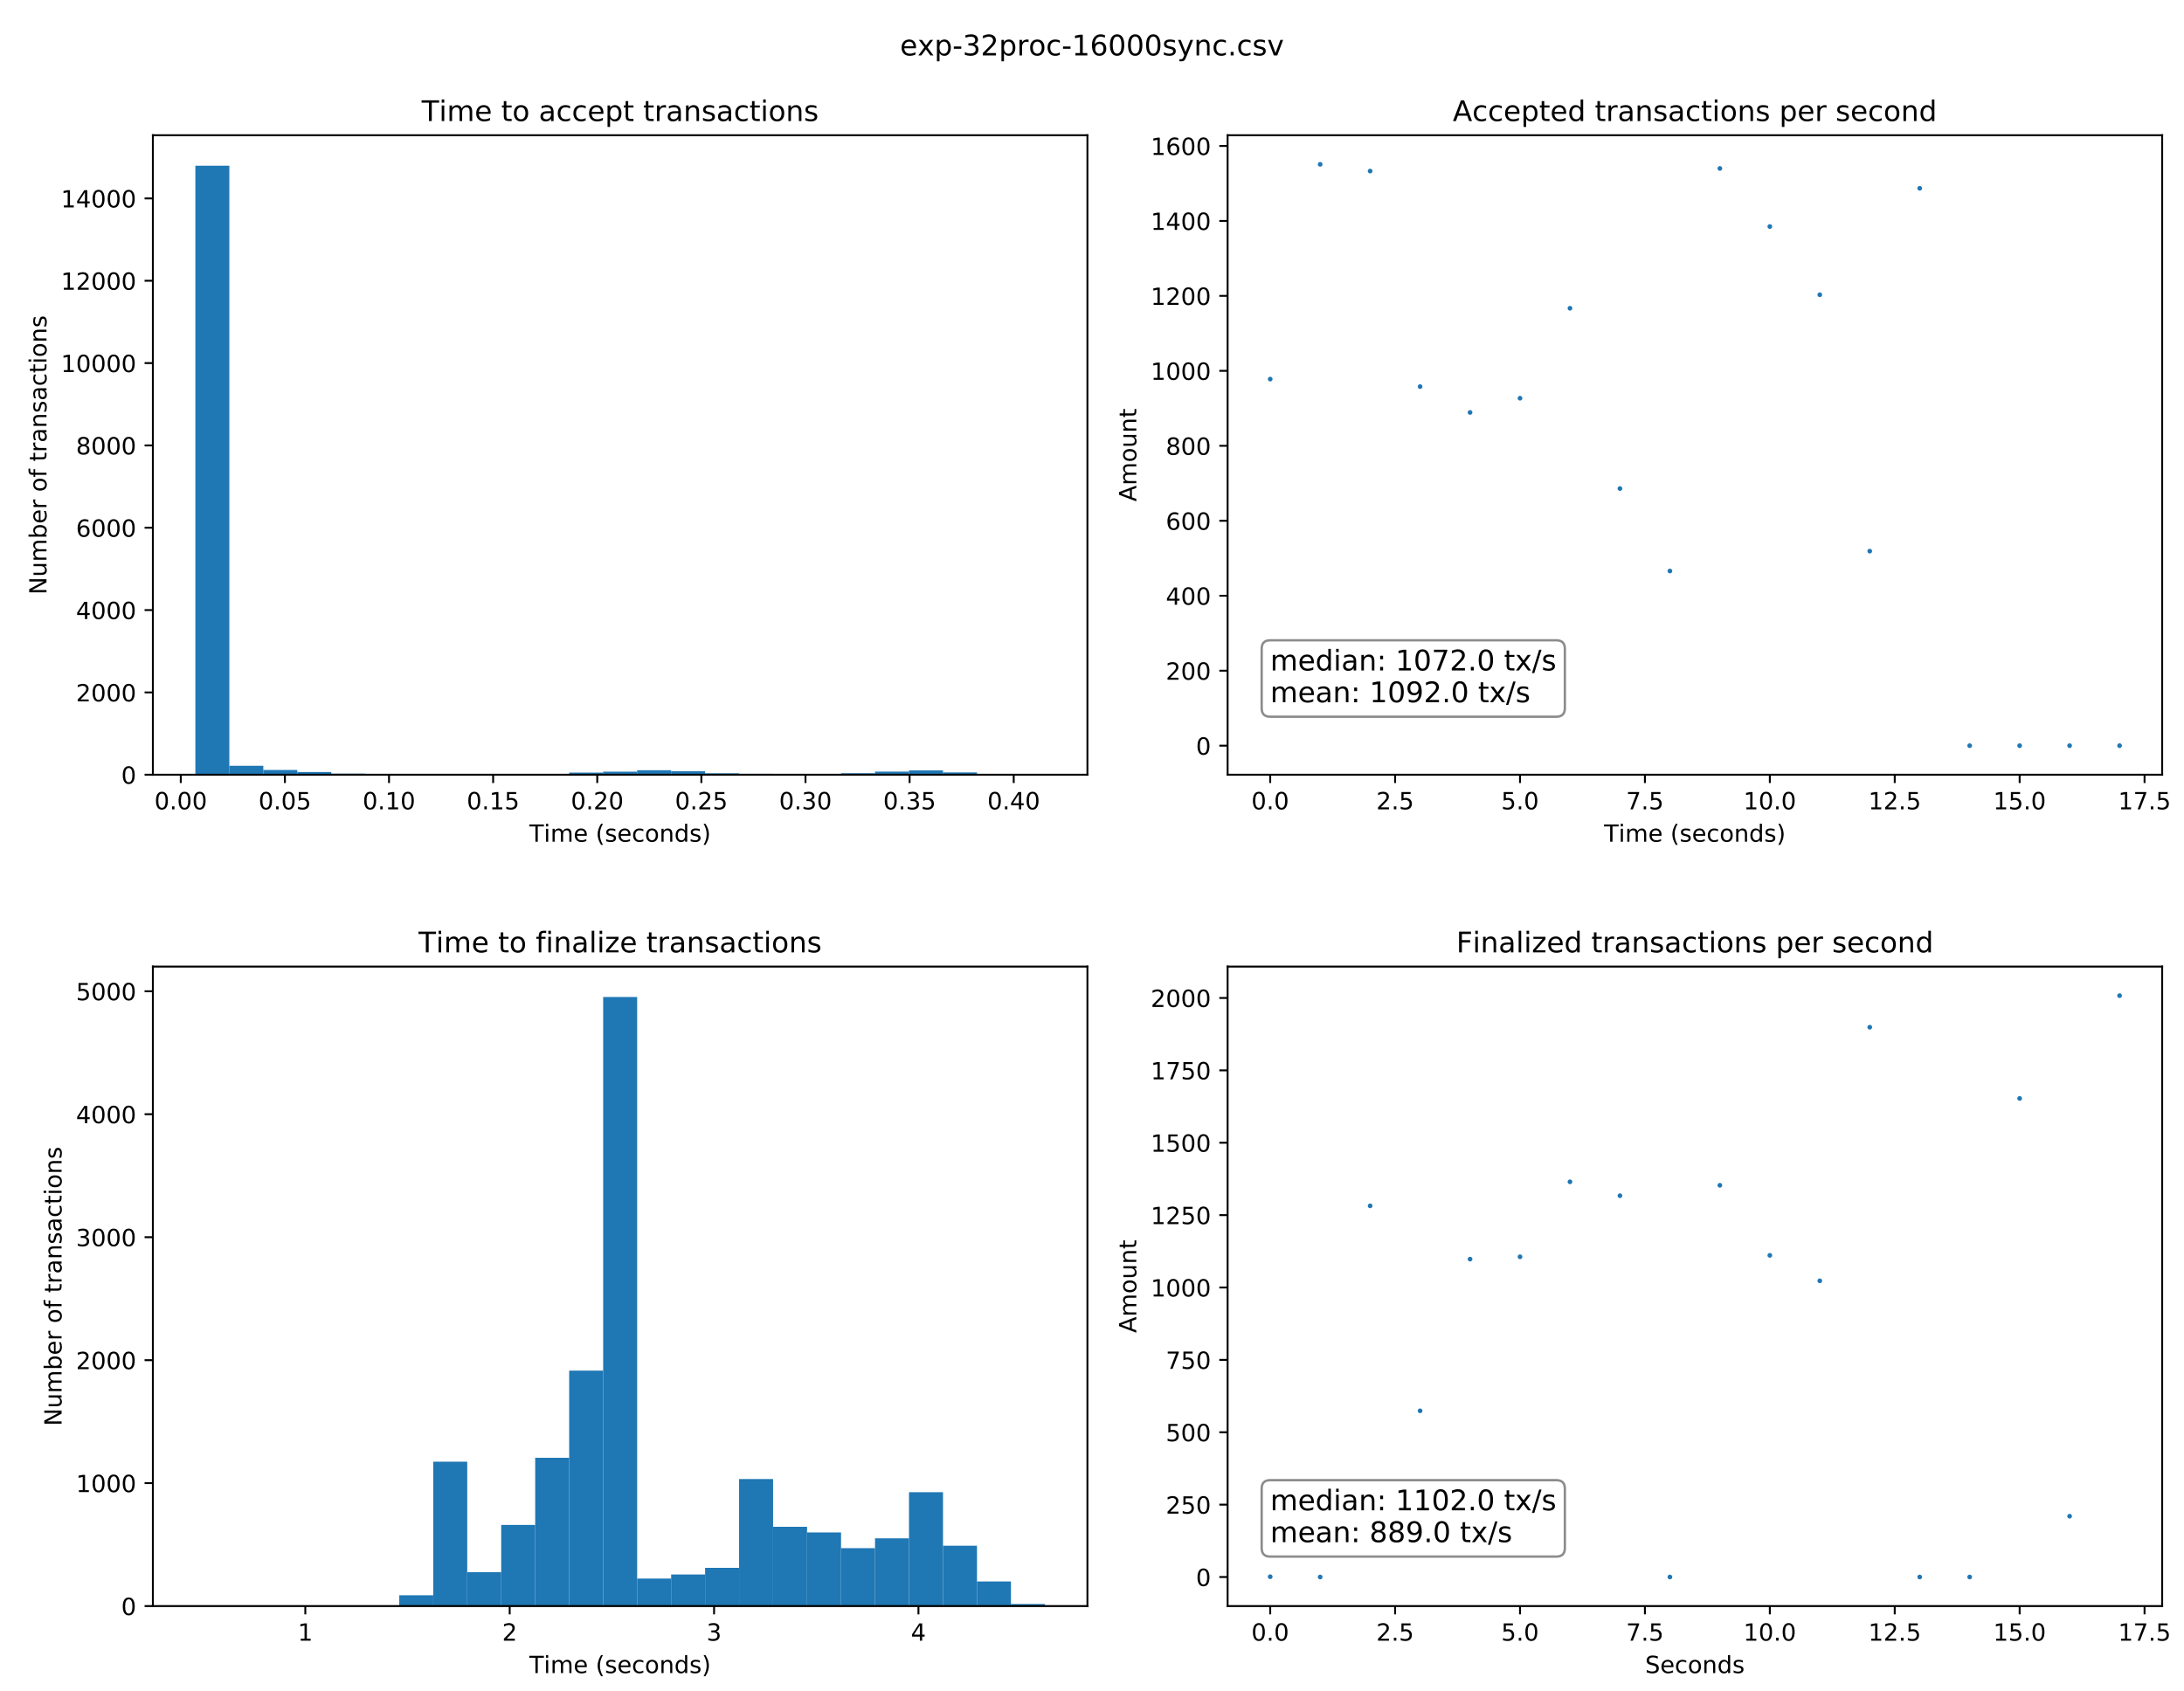 <?xml version="1.0" encoding="utf-8" standalone="no"?>
<!DOCTYPE svg PUBLIC "-//W3C//DTD SVG 1.1//EN"
  "http://www.w3.org/Graphics/SVG/1.1/DTD/svg11.dtd">
<!-- Created with matplotlib (http://matplotlib.org/) -->
<svg height="713.52pt" version="1.1" viewBox="0 0 921.6 713.52" width="921.6pt" xmlns="http://www.w3.org/2000/svg" xmlns:xlink="http://www.w3.org/1999/xlink">
 <defs>
  <style type="text/css">
*{stroke-linecap:butt;stroke-linejoin:round;}
  </style>
 </defs>
 <g id="figure_1">
  <g id="patch_1">
   <path d="M 0 713.52 
L 921.6 713.52 
L 921.6 0 
L 0 0 
z
" style="fill:#ffffff;"/>
  </g>
  <g id="axes_1">
   <g id="patch_2">
    <path d="M 64.512 326.978 
L 458.871 326.978 
L 458.871 57.082 
L 64.512 57.082 
z
" style="fill:#ffffff;"/>
   </g>
   <g id="patch_3">
    <path clip-path="url(#p93aba1b5e9)" d="M 82.437 326.978 
L 96.778 326.978 
L 96.778 69.934 
L 82.437 69.934 
z
" style="fill:#1f77b4;"/>
   </g>
   <g id="patch_4">
    <path clip-path="url(#p93aba1b5e9)" d="M 96.778 326.978 
L 111.118 326.978 
L 111.118 323.191 
L 96.778 323.191 
z
" style="fill:#1f77b4;"/>
   </g>
   <g id="patch_5">
    <path clip-path="url(#p93aba1b5e9)" d="M 111.118 326.978 
L 125.458 326.978 
L 125.458 324.963 
L 111.118 324.963 
z
" style="fill:#1f77b4;"/>
   </g>
   <g id="patch_6">
    <path clip-path="url(#p93aba1b5e9)" d="M 125.458 326.978 
L 139.799 326.978 
L 139.799 325.832 
L 125.458 325.832 
z
" style="fill:#1f77b4;"/>
   </g>
   <g id="patch_7">
    <path clip-path="url(#p93aba1b5e9)" d="M 139.799 326.978 
L 154.139 326.978 
L 154.139 326.509 
L 139.799 326.509 
z
" style="fill:#1f77b4;"/>
   </g>
   <g id="patch_8">
    <path clip-path="url(#p93aba1b5e9)" d="M 154.139 326.978 
L 168.479 326.978 
L 168.479 326.752 
L 154.139 326.752 
z
" style="fill:#1f77b4;"/>
   </g>
   <g id="patch_9">
    <path clip-path="url(#p93aba1b5e9)" d="M 168.479 326.978 
L 182.82 326.978 
L 182.82 326.787 
L 168.479 326.787 
z
" style="fill:#1f77b4;"/>
   </g>
   <g id="patch_10">
    <path clip-path="url(#p93aba1b5e9)" d="M 182.82 326.978 
L 197.16 326.978 
L 197.16 326.909 
L 182.82 326.909 
z
" style="fill:#1f77b4;"/>
   </g>
   <g id="patch_11">
    <path clip-path="url(#p93aba1b5e9)" d="M 197.16 326.978 
L 211.5 326.978 
L 211.5 326.874 
L 197.16 326.874 
z
" style="fill:#1f77b4;"/>
   </g>
   <g id="patch_12">
    <path clip-path="url(#p93aba1b5e9)" d="M 211.5 326.978 
L 225.841 326.978 
L 225.841 326.648 
L 211.5 326.648 
z
" style="fill:#1f77b4;"/>
   </g>
   <g id="patch_13">
    <path clip-path="url(#p93aba1b5e9)" d="M 225.841 326.978 
L 240.181 326.978 
L 240.181 326.631 
L 225.841 326.631 
z
" style="fill:#1f77b4;"/>
   </g>
   <g id="patch_14">
    <path clip-path="url(#p93aba1b5e9)" d="M 240.181 326.978 
L 254.521 326.978 
L 254.521 326.075 
L 240.181 326.075 
z
" style="fill:#1f77b4;"/>
   </g>
   <g id="patch_15">
    <path clip-path="url(#p93aba1b5e9)" d="M 254.521 326.978 
L 268.862 326.978 
L 268.862 325.675 
L 254.521 325.675 
z
" style="fill:#1f77b4;"/>
   </g>
   <g id="patch_16">
    <path clip-path="url(#p93aba1b5e9)" d="M 268.862 326.978 
L 283.202 326.978 
L 283.202 325.067 
L 268.862 325.067 
z
" style="fill:#1f77b4;"/>
   </g>
   <g id="patch_17">
    <path clip-path="url(#p93aba1b5e9)" d="M 283.202 326.978 
L 297.542 326.978 
L 297.542 325.484 
L 283.202 325.484 
z
" style="fill:#1f77b4;"/>
   </g>
   <g id="patch_18">
    <path clip-path="url(#p93aba1b5e9)" d="M 297.542 326.978 
L 311.883 326.978 
L 311.883 326.37 
L 297.542 326.37 
z
" style="fill:#1f77b4;"/>
   </g>
   <g id="patch_19">
    <path clip-path="url(#p93aba1b5e9)" d="M 311.883 326.978 
L 326.223 326.978 
L 326.223 326.596 
L 311.883 326.596 
z
" style="fill:#1f77b4;"/>
   </g>
   <g id="patch_20">
    <path clip-path="url(#p93aba1b5e9)" d="M 326.223 326.978 
L 340.563 326.978 
L 340.563 326.805 
L 326.223 326.805 
z
" style="fill:#1f77b4;"/>
   </g>
   <g id="patch_21">
    <path clip-path="url(#p93aba1b5e9)" d="M 340.563 326.978 
L 354.904 326.978 
L 354.904 326.613 
L 340.563 326.613 
z
" style="fill:#1f77b4;"/>
   </g>
   <g id="patch_22">
    <path clip-path="url(#p93aba1b5e9)" d="M 354.904 326.978 
L 369.244 326.978 
L 369.244 326.335 
L 354.904 326.335 
z
" style="fill:#1f77b4;"/>
   </g>
   <g id="patch_23">
    <path clip-path="url(#p93aba1b5e9)" d="M 369.244 326.978 
L 383.584 326.978 
L 383.584 325.658 
L 369.244 325.658 
z
" style="fill:#1f77b4;"/>
   </g>
   <g id="patch_24">
    <path clip-path="url(#p93aba1b5e9)" d="M 383.584 326.978 
L 397.925 326.978 
L 397.925 325.137 
L 383.584 325.137 
z
" style="fill:#1f77b4;"/>
   </g>
   <g id="patch_25">
    <path clip-path="url(#p93aba1b5e9)" d="M 397.925 326.978 
L 412.265 326.978 
L 412.265 326.005 
L 397.925 326.005 
z
" style="fill:#1f77b4;"/>
   </g>
   <g id="patch_26">
    <path clip-path="url(#p93aba1b5e9)" d="M 412.265 326.978 
L 426.605 326.978 
L 426.605 326.752 
L 412.265 326.752 
z
" style="fill:#1f77b4;"/>
   </g>
   <g id="patch_27">
    <path clip-path="url(#p93aba1b5e9)" d="M 426.605 326.978 
L 440.946 326.978 
L 440.946 326.874 
L 426.605 326.874 
z
" style="fill:#1f77b4;"/>
   </g>
   <g id="matplotlib.axis_1">
    <g id="xtick_1">
     <g id="line2d_1">
      <defs>
       <path d="M 0 0 
L 0 3.5 
" id="m91b4fceedd" style="stroke:#000000;stroke-width:0.8;"/>
      </defs>
      <g>
       <use style="stroke:#000000;stroke-width:0.8;" x="76.287" xlink:href="#m91b4fceedd" y="326.978"/>
      </g>
     </g>
     <g id="text_1">
      <!-- 0.00 -->
      <defs>
       <path d="M 31.781 66.406 
Q 24.172 66.406 20.328 58.906 
Q 16.5 51.422 16.5 36.375 
Q 16.5 21.391 20.328 13.891 
Q 24.172 6.391 31.781 6.391 
Q 39.453 6.391 43.281 13.891 
Q 47.125 21.391 47.125 36.375 
Q 47.125 51.422 43.281 58.906 
Q 39.453 66.406 31.781 66.406 
z
M 31.781 74.219 
Q 44.047 74.219 50.516 64.516 
Q 56.984 54.828 56.984 36.375 
Q 56.984 17.969 50.516 8.266 
Q 44.047 -1.422 31.781 -1.422 
Q 19.531 -1.422 13.062 8.266 
Q 6.594 17.969 6.594 36.375 
Q 6.594 54.828 13.062 64.516 
Q 19.531 74.219 31.781 74.219 
z
" id="DejaVuSans-30"/>
       <path d="M 10.688 12.406 
L 21 12.406 
L 21 0 
L 10.688 0 
z
" id="DejaVuSans-2e"/>
      </defs>
      <g transform="translate(65.154 341.577)scale(0.1 -0.1)">
       <use xlink:href="#DejaVuSans-30"/>
       <use x="63.623" xlink:href="#DejaVuSans-2e"/>
       <use x="95.41" xlink:href="#DejaVuSans-30"/>
       <use x="159.033" xlink:href="#DejaVuSans-30"/>
      </g>
     </g>
    </g>
    <g id="xtick_2">
     <g id="line2d_2">
      <g>
       <use style="stroke:#000000;stroke-width:0.8;" x="120.221" xlink:href="#m91b4fceedd" y="326.978"/>
      </g>
     </g>
     <g id="text_2">
      <!-- 0.05 -->
      <defs>
       <path d="M 10.797 72.906 
L 49.516 72.906 
L 49.516 64.594 
L 19.828 64.594 
L 19.828 46.734 
Q 21.969 47.469 24.109 47.828 
Q 26.266 48.188 28.422 48.188 
Q 40.625 48.188 47.75 41.5 
Q 54.891 34.812 54.891 23.391 
Q 54.891 11.625 47.562 5.094 
Q 40.234 -1.422 26.906 -1.422 
Q 22.312 -1.422 17.547 -0.641 
Q 12.797 0.141 7.719 1.703 
L 7.719 11.625 
Q 12.109 9.234 16.797 8.062 
Q 21.484 6.891 26.703 6.891 
Q 35.156 6.891 40.078 11.328 
Q 45.016 15.766 45.016 23.391 
Q 45.016 31 40.078 35.438 
Q 35.156 39.891 26.703 39.891 
Q 22.75 39.891 18.812 39.016 
Q 14.891 38.141 10.797 36.281 
z
" id="DejaVuSans-35"/>
      </defs>
      <g transform="translate(109.089 341.577)scale(0.1 -0.1)">
       <use xlink:href="#DejaVuSans-30"/>
       <use x="63.623" xlink:href="#DejaVuSans-2e"/>
       <use x="95.41" xlink:href="#DejaVuSans-30"/>
       <use x="159.033" xlink:href="#DejaVuSans-35"/>
      </g>
     </g>
    </g>
    <g id="xtick_3">
     <g id="line2d_3">
      <g>
       <use style="stroke:#000000;stroke-width:0.8;" x="164.156" xlink:href="#m91b4fceedd" y="326.978"/>
      </g>
     </g>
     <g id="text_3">
      <!-- 0.10 -->
      <defs>
       <path d="M 12.406 8.297 
L 28.516 8.297 
L 28.516 63.922 
L 10.984 60.406 
L 10.984 69.391 
L 28.422 72.906 
L 38.281 72.906 
L 38.281 8.297 
L 54.391 8.297 
L 54.391 0 
L 12.406 0 
z
" id="DejaVuSans-31"/>
      </defs>
      <g transform="translate(153.023 341.577)scale(0.1 -0.1)">
       <use xlink:href="#DejaVuSans-30"/>
       <use x="63.623" xlink:href="#DejaVuSans-2e"/>
       <use x="95.41" xlink:href="#DejaVuSans-31"/>
       <use x="159.033" xlink:href="#DejaVuSans-30"/>
      </g>
     </g>
    </g>
    <g id="xtick_4">
     <g id="line2d_4">
      <g>
       <use style="stroke:#000000;stroke-width:0.8;" x="208.091" xlink:href="#m91b4fceedd" y="326.978"/>
      </g>
     </g>
     <g id="text_4">
      <!-- 0.15 -->
      <g transform="translate(196.958 341.577)scale(0.1 -0.1)">
       <use xlink:href="#DejaVuSans-30"/>
       <use x="63.623" xlink:href="#DejaVuSans-2e"/>
       <use x="95.41" xlink:href="#DejaVuSans-31"/>
       <use x="159.033" xlink:href="#DejaVuSans-35"/>
      </g>
     </g>
    </g>
    <g id="xtick_5">
     <g id="line2d_5">
      <g>
       <use style="stroke:#000000;stroke-width:0.8;" x="252.026" xlink:href="#m91b4fceedd" y="326.978"/>
      </g>
     </g>
     <g id="text_5">
      <!-- 0.20 -->
      <defs>
       <path d="M 19.188 8.297 
L 53.609 8.297 
L 53.609 0 
L 7.328 0 
L 7.328 8.297 
Q 12.938 14.109 22.625 23.891 
Q 32.328 33.688 34.812 36.531 
Q 39.547 41.844 41.422 45.531 
Q 43.312 49.219 43.312 52.781 
Q 43.312 58.594 39.234 62.25 
Q 35.156 65.922 28.609 65.922 
Q 23.969 65.922 18.812 64.312 
Q 13.672 62.703 7.812 59.422 
L 7.812 69.391 
Q 13.766 71.781 18.938 73 
Q 24.125 74.219 28.422 74.219 
Q 39.75 74.219 46.484 68.547 
Q 53.219 62.891 53.219 53.422 
Q 53.219 48.922 51.531 44.891 
Q 49.859 40.875 45.406 35.406 
Q 44.188 33.984 37.641 27.219 
Q 31.109 20.453 19.188 8.297 
z
" id="DejaVuSans-32"/>
      </defs>
      <g transform="translate(240.893 341.577)scale(0.1 -0.1)">
       <use xlink:href="#DejaVuSans-30"/>
       <use x="63.623" xlink:href="#DejaVuSans-2e"/>
       <use x="95.41" xlink:href="#DejaVuSans-32"/>
       <use x="159.033" xlink:href="#DejaVuSans-30"/>
      </g>
     </g>
    </g>
    <g id="xtick_6">
     <g id="line2d_6">
      <g>
       <use style="stroke:#000000;stroke-width:0.8;" x="295.961" xlink:href="#m91b4fceedd" y="326.978"/>
      </g>
     </g>
     <g id="text_6">
      <!-- 0.25 -->
      <g transform="translate(284.828 341.577)scale(0.1 -0.1)">
       <use xlink:href="#DejaVuSans-30"/>
       <use x="63.623" xlink:href="#DejaVuSans-2e"/>
       <use x="95.41" xlink:href="#DejaVuSans-32"/>
       <use x="159.033" xlink:href="#DejaVuSans-35"/>
      </g>
     </g>
    </g>
    <g id="xtick_7">
     <g id="line2d_7">
      <g>
       <use style="stroke:#000000;stroke-width:0.8;" x="339.896" xlink:href="#m91b4fceedd" y="326.978"/>
      </g>
     </g>
     <g id="text_7">
      <!-- 0.30 -->
      <defs>
       <path d="M 40.578 39.312 
Q 47.656 37.797 51.625 33 
Q 55.609 28.219 55.609 21.188 
Q 55.609 10.406 48.188 4.484 
Q 40.766 -1.422 27.094 -1.422 
Q 22.516 -1.422 17.656 -0.516 
Q 12.797 0.391 7.625 2.203 
L 7.625 11.719 
Q 11.719 9.328 16.594 8.109 
Q 21.484 6.891 26.812 6.891 
Q 36.078 6.891 40.938 10.547 
Q 45.797 14.203 45.797 21.188 
Q 45.797 27.641 41.281 31.266 
Q 36.766 34.906 28.719 34.906 
L 20.219 34.906 
L 20.219 43.016 
L 29.109 43.016 
Q 36.375 43.016 40.234 45.922 
Q 44.094 48.828 44.094 54.297 
Q 44.094 59.906 40.109 62.906 
Q 36.141 65.922 28.719 65.922 
Q 24.656 65.922 20.016 65.031 
Q 15.375 64.156 9.812 62.312 
L 9.812 71.094 
Q 15.438 72.656 20.344 73.438 
Q 25.25 74.219 29.594 74.219 
Q 40.828 74.219 47.359 69.109 
Q 53.906 64.016 53.906 55.328 
Q 53.906 49.266 50.438 45.094 
Q 46.969 40.922 40.578 39.312 
z
" id="DejaVuSans-33"/>
      </defs>
      <g transform="translate(328.763 341.577)scale(0.1 -0.1)">
       <use xlink:href="#DejaVuSans-30"/>
       <use x="63.623" xlink:href="#DejaVuSans-2e"/>
       <use x="95.41" xlink:href="#DejaVuSans-33"/>
       <use x="159.033" xlink:href="#DejaVuSans-30"/>
      </g>
     </g>
    </g>
    <g id="xtick_8">
     <g id="line2d_8">
      <g>
       <use style="stroke:#000000;stroke-width:0.8;" x="383.83" xlink:href="#m91b4fceedd" y="326.978"/>
      </g>
     </g>
     <g id="text_8">
      <!-- 0.35 -->
      <g transform="translate(372.698 341.577)scale(0.1 -0.1)">
       <use xlink:href="#DejaVuSans-30"/>
       <use x="63.623" xlink:href="#DejaVuSans-2e"/>
       <use x="95.41" xlink:href="#DejaVuSans-33"/>
       <use x="159.033" xlink:href="#DejaVuSans-35"/>
      </g>
     </g>
    </g>
    <g id="xtick_9">
     <g id="line2d_9">
      <g>
       <use style="stroke:#000000;stroke-width:0.8;" x="427.765" xlink:href="#m91b4fceedd" y="326.978"/>
      </g>
     </g>
     <g id="text_9">
      <!-- 0.40 -->
      <defs>
       <path d="M 37.797 64.312 
L 12.891 25.391 
L 37.797 25.391 
z
M 35.203 72.906 
L 47.609 72.906 
L 47.609 25.391 
L 58.016 25.391 
L 58.016 17.188 
L 47.609 17.188 
L 47.609 0 
L 37.797 0 
L 37.797 17.188 
L 4.891 17.188 
L 4.891 26.703 
z
" id="DejaVuSans-34"/>
      </defs>
      <g transform="translate(416.632 341.577)scale(0.1 -0.1)">
       <use xlink:href="#DejaVuSans-30"/>
       <use x="63.623" xlink:href="#DejaVuSans-2e"/>
       <use x="95.41" xlink:href="#DejaVuSans-34"/>
       <use x="159.033" xlink:href="#DejaVuSans-30"/>
      </g>
     </g>
    </g>
    <g id="text_10">
     <!-- Time (seconds) -->
     <defs>
      <path d="M -0.297 72.906 
L 61.375 72.906 
L 61.375 64.594 
L 35.5 64.594 
L 35.5 0 
L 25.594 0 
L 25.594 64.594 
L -0.297 64.594 
z
" id="DejaVuSans-54"/>
      <path d="M 9.422 54.688 
L 18.406 54.688 
L 18.406 0 
L 9.422 0 
z
M 9.422 75.984 
L 18.406 75.984 
L 18.406 64.594 
L 9.422 64.594 
z
" id="DejaVuSans-69"/>
      <path d="M 52 44.188 
Q 55.375 50.25 60.062 53.125 
Q 64.75 56 71.094 56 
Q 79.641 56 84.281 50.016 
Q 88.922 44.047 88.922 33.016 
L 88.922 0 
L 79.891 0 
L 79.891 32.719 
Q 79.891 40.578 77.094 44.375 
Q 74.312 48.188 68.609 48.188 
Q 61.625 48.188 57.562 43.547 
Q 53.516 38.922 53.516 30.906 
L 53.516 0 
L 44.484 0 
L 44.484 32.719 
Q 44.484 40.625 41.703 44.406 
Q 38.922 48.188 33.109 48.188 
Q 26.219 48.188 22.156 43.531 
Q 18.109 38.875 18.109 30.906 
L 18.109 0 
L 9.078 0 
L 9.078 54.688 
L 18.109 54.688 
L 18.109 46.188 
Q 21.188 51.219 25.484 53.609 
Q 29.781 56 35.688 56 
Q 41.656 56 45.828 52.969 
Q 50 49.953 52 44.188 
z
" id="DejaVuSans-6d"/>
      <path d="M 56.203 29.594 
L 56.203 25.203 
L 14.891 25.203 
Q 15.484 15.922 20.484 11.062 
Q 25.484 6.203 34.422 6.203 
Q 39.594 6.203 44.453 7.469 
Q 49.312 8.734 54.109 11.281 
L 54.109 2.781 
Q 49.266 0.734 44.188 -0.344 
Q 39.109 -1.422 33.891 -1.422 
Q 20.797 -1.422 13.156 6.188 
Q 5.516 13.812 5.516 26.812 
Q 5.516 40.234 12.766 48.109 
Q 20.016 56 32.328 56 
Q 43.359 56 49.781 48.891 
Q 56.203 41.797 56.203 29.594 
z
M 47.219 32.234 
Q 47.125 39.594 43.094 43.984 
Q 39.062 48.391 32.422 48.391 
Q 24.906 48.391 20.391 44.141 
Q 15.875 39.891 15.188 32.172 
z
" id="DejaVuSans-65"/>
      <path id="DejaVuSans-20"/>
      <path d="M 31 75.875 
Q 24.469 64.656 21.281 53.656 
Q 18.109 42.672 18.109 31.391 
Q 18.109 20.125 21.312 9.062 
Q 24.516 -2 31 -13.188 
L 23.188 -13.188 
Q 15.875 -1.703 12.234 9.375 
Q 8.594 20.453 8.594 31.391 
Q 8.594 42.281 12.203 53.312 
Q 15.828 64.359 23.188 75.875 
z
" id="DejaVuSans-28"/>
      <path d="M 44.281 53.078 
L 44.281 44.578 
Q 40.484 46.531 36.375 47.5 
Q 32.281 48.484 27.875 48.484 
Q 21.188 48.484 17.844 46.438 
Q 14.5 44.391 14.5 40.281 
Q 14.5 37.156 16.891 35.375 
Q 19.281 33.594 26.516 31.984 
L 29.594 31.297 
Q 39.156 29.25 43.188 25.516 
Q 47.219 21.781 47.219 15.094 
Q 47.219 7.469 41.188 3.016 
Q 35.156 -1.422 24.609 -1.422 
Q 20.219 -1.422 15.453 -0.562 
Q 10.688 0.297 5.422 2 
L 5.422 11.281 
Q 10.406 8.688 15.234 7.391 
Q 20.062 6.109 24.812 6.109 
Q 31.156 6.109 34.562 8.281 
Q 37.984 10.453 37.984 14.406 
Q 37.984 18.062 35.516 20.016 
Q 33.062 21.969 24.703 23.781 
L 21.578 24.516 
Q 13.234 26.266 9.516 29.906 
Q 5.812 33.547 5.812 39.891 
Q 5.812 47.609 11.281 51.797 
Q 16.75 56 26.812 56 
Q 31.781 56 36.172 55.266 
Q 40.578 54.547 44.281 53.078 
z
" id="DejaVuSans-73"/>
      <path d="M 48.781 52.594 
L 48.781 44.188 
Q 44.969 46.297 41.141 47.344 
Q 37.312 48.391 33.406 48.391 
Q 24.656 48.391 19.812 42.844 
Q 14.984 37.312 14.984 27.297 
Q 14.984 17.281 19.812 11.734 
Q 24.656 6.203 33.406 6.203 
Q 37.312 6.203 41.141 7.25 
Q 44.969 8.297 48.781 10.406 
L 48.781 2.094 
Q 45.016 0.344 40.984 -0.531 
Q 36.969 -1.422 32.422 -1.422 
Q 20.062 -1.422 12.781 6.344 
Q 5.516 14.109 5.516 27.297 
Q 5.516 40.672 12.859 48.328 
Q 20.219 56 33.016 56 
Q 37.156 56 41.109 55.141 
Q 45.062 54.297 48.781 52.594 
z
" id="DejaVuSans-63"/>
      <path d="M 30.609 48.391 
Q 23.391 48.391 19.188 42.75 
Q 14.984 37.109 14.984 27.297 
Q 14.984 17.484 19.156 11.844 
Q 23.344 6.203 30.609 6.203 
Q 37.797 6.203 41.984 11.859 
Q 46.188 17.531 46.188 27.297 
Q 46.188 37.016 41.984 42.703 
Q 37.797 48.391 30.609 48.391 
z
M 30.609 56 
Q 42.328 56 49.016 48.375 
Q 55.719 40.766 55.719 27.297 
Q 55.719 13.875 49.016 6.219 
Q 42.328 -1.422 30.609 -1.422 
Q 18.844 -1.422 12.172 6.219 
Q 5.516 13.875 5.516 27.297 
Q 5.516 40.766 12.172 48.375 
Q 18.844 56 30.609 56 
z
" id="DejaVuSans-6f"/>
      <path d="M 54.891 33.016 
L 54.891 0 
L 45.906 0 
L 45.906 32.719 
Q 45.906 40.484 42.875 44.328 
Q 39.844 48.188 33.797 48.188 
Q 26.516 48.188 22.312 43.547 
Q 18.109 38.922 18.109 30.906 
L 18.109 0 
L 9.078 0 
L 9.078 54.688 
L 18.109 54.688 
L 18.109 46.188 
Q 21.344 51.125 25.703 53.562 
Q 30.078 56 35.797 56 
Q 45.219 56 50.047 50.172 
Q 54.891 44.344 54.891 33.016 
z
" id="DejaVuSans-6e"/>
      <path d="M 45.406 46.391 
L 45.406 75.984 
L 54.391 75.984 
L 54.391 0 
L 45.406 0 
L 45.406 8.203 
Q 42.578 3.328 38.25 0.953 
Q 33.938 -1.422 27.875 -1.422 
Q 17.969 -1.422 11.734 6.484 
Q 5.516 14.406 5.516 27.297 
Q 5.516 40.188 11.734 48.094 
Q 17.969 56 27.875 56 
Q 33.938 56 38.25 53.625 
Q 42.578 51.266 45.406 46.391 
z
M 14.797 27.297 
Q 14.797 17.391 18.875 11.75 
Q 22.953 6.109 30.078 6.109 
Q 37.203 6.109 41.297 11.75 
Q 45.406 17.391 45.406 27.297 
Q 45.406 37.203 41.297 42.844 
Q 37.203 48.484 30.078 48.484 
Q 22.953 48.484 18.875 42.844 
Q 14.797 37.203 14.797 27.297 
z
" id="DejaVuSans-64"/>
      <path d="M 8.016 75.875 
L 15.828 75.875 
Q 23.141 64.359 26.781 53.312 
Q 30.422 42.281 30.422 31.391 
Q 30.422 20.453 26.781 9.375 
Q 23.141 -1.703 15.828 -13.188 
L 8.016 -13.188 
Q 14.5 -2 17.703 9.062 
Q 20.906 20.125 20.906 31.391 
Q 20.906 42.672 17.703 53.656 
Q 14.5 64.656 8.016 75.875 
z
" id="DejaVuSans-29"/>
     </defs>
     <g transform="translate(223.376 355.255)scale(0.1 -0.1)">
      <use xlink:href="#DejaVuSans-54"/>
      <use x="61.037" xlink:href="#DejaVuSans-69"/>
      <use x="88.82" xlink:href="#DejaVuSans-6d"/>
      <use x="186.232" xlink:href="#DejaVuSans-65"/>
      <use x="247.756" xlink:href="#DejaVuSans-20"/>
      <use x="279.543" xlink:href="#DejaVuSans-28"/>
      <use x="318.557" xlink:href="#DejaVuSans-73"/>
      <use x="370.656" xlink:href="#DejaVuSans-65"/>
      <use x="432.18" xlink:href="#DejaVuSans-63"/>
      <use x="487.16" xlink:href="#DejaVuSans-6f"/>
      <use x="548.342" xlink:href="#DejaVuSans-6e"/>
      <use x="611.721" xlink:href="#DejaVuSans-64"/>
      <use x="675.197" xlink:href="#DejaVuSans-73"/>
      <use x="727.297" xlink:href="#DejaVuSans-29"/>
     </g>
    </g>
   </g>
   <g id="matplotlib.axis_2">
    <g id="ytick_1">
     <g id="line2d_10">
      <defs>
       <path d="M 0 0 
L -3.5 0 
" id="m1ca1101d6d" style="stroke:#000000;stroke-width:0.8;"/>
      </defs>
      <g>
       <use style="stroke:#000000;stroke-width:0.8;" x="64.512" xlink:href="#m1ca1101d6d" y="326.978"/>
      </g>
     </g>
     <g id="text_11">
      <!-- 0 -->
      <g transform="translate(51.15 330.778)scale(0.1 -0.1)">
       <use xlink:href="#DejaVuSans-30"/>
      </g>
     </g>
    </g>
    <g id="ytick_2">
     <g id="line2d_11">
      <g>
       <use style="stroke:#000000;stroke-width:0.8;" x="64.512" xlink:href="#m1ca1101d6d" y="292.231"/>
      </g>
     </g>
     <g id="text_12">
      <!-- 2000 -->
      <g transform="translate(32.062 296.03)scale(0.1 -0.1)">
       <use xlink:href="#DejaVuSans-32"/>
       <use x="63.623" xlink:href="#DejaVuSans-30"/>
       <use x="127.246" xlink:href="#DejaVuSans-30"/>
       <use x="190.869" xlink:href="#DejaVuSans-30"/>
      </g>
     </g>
    </g>
    <g id="ytick_3">
     <g id="line2d_12">
      <g>
       <use style="stroke:#000000;stroke-width:0.8;" x="64.512" xlink:href="#m1ca1101d6d" y="257.483"/>
      </g>
     </g>
     <g id="text_13">
      <!-- 4000 -->
      <g transform="translate(32.062 261.283)scale(0.1 -0.1)">
       <use xlink:href="#DejaVuSans-34"/>
       <use x="63.623" xlink:href="#DejaVuSans-30"/>
       <use x="127.246" xlink:href="#DejaVuSans-30"/>
       <use x="190.869" xlink:href="#DejaVuSans-30"/>
      </g>
     </g>
    </g>
    <g id="ytick_4">
     <g id="line2d_13">
      <g>
       <use style="stroke:#000000;stroke-width:0.8;" x="64.512" xlink:href="#m1ca1101d6d" y="222.736"/>
      </g>
     </g>
     <g id="text_14">
      <!-- 6000 -->
      <defs>
       <path d="M 33.016 40.375 
Q 26.375 40.375 22.484 35.828 
Q 18.609 31.297 18.609 23.391 
Q 18.609 15.531 22.484 10.953 
Q 26.375 6.391 33.016 6.391 
Q 39.656 6.391 43.531 10.953 
Q 47.406 15.531 47.406 23.391 
Q 47.406 31.297 43.531 35.828 
Q 39.656 40.375 33.016 40.375 
z
M 52.594 71.297 
L 52.594 62.312 
Q 48.875 64.062 45.094 64.984 
Q 41.312 65.922 37.594 65.922 
Q 27.828 65.922 22.672 59.328 
Q 17.531 52.734 16.797 39.406 
Q 19.672 43.656 24.016 45.922 
Q 28.375 48.188 33.594 48.188 
Q 44.578 48.188 50.953 41.516 
Q 57.328 34.859 57.328 23.391 
Q 57.328 12.156 50.688 5.359 
Q 44.047 -1.422 33.016 -1.422 
Q 20.359 -1.422 13.672 8.266 
Q 6.984 17.969 6.984 36.375 
Q 6.984 53.656 15.188 63.938 
Q 23.391 74.219 37.203 74.219 
Q 40.922 74.219 44.703 73.484 
Q 48.484 72.75 52.594 71.297 
z
" id="DejaVuSans-36"/>
      </defs>
      <g transform="translate(32.062 226.535)scale(0.1 -0.1)">
       <use xlink:href="#DejaVuSans-36"/>
       <use x="63.623" xlink:href="#DejaVuSans-30"/>
       <use x="127.246" xlink:href="#DejaVuSans-30"/>
       <use x="190.869" xlink:href="#DejaVuSans-30"/>
      </g>
     </g>
    </g>
    <g id="ytick_5">
     <g id="line2d_14">
      <g>
       <use style="stroke:#000000;stroke-width:0.8;" x="64.512" xlink:href="#m1ca1101d6d" y="187.988"/>
      </g>
     </g>
     <g id="text_15">
      <!-- 8000 -->
      <defs>
       <path d="M 31.781 34.625 
Q 24.75 34.625 20.719 30.859 
Q 16.703 27.094 16.703 20.516 
Q 16.703 13.922 20.719 10.156 
Q 24.75 6.391 31.781 6.391 
Q 38.812 6.391 42.859 10.172 
Q 46.922 13.969 46.922 20.516 
Q 46.922 27.094 42.891 30.859 
Q 38.875 34.625 31.781 34.625 
z
M 21.922 38.812 
Q 15.578 40.375 12.031 44.719 
Q 8.5 49.078 8.5 55.328 
Q 8.5 64.062 14.719 69.141 
Q 20.953 74.219 31.781 74.219 
Q 42.672 74.219 48.875 69.141 
Q 55.078 64.062 55.078 55.328 
Q 55.078 49.078 51.531 44.719 
Q 48 40.375 41.703 38.812 
Q 48.828 37.156 52.797 32.312 
Q 56.781 27.484 56.781 20.516 
Q 56.781 9.906 50.312 4.234 
Q 43.844 -1.422 31.781 -1.422 
Q 19.734 -1.422 13.25 4.234 
Q 6.781 9.906 6.781 20.516 
Q 6.781 27.484 10.781 32.312 
Q 14.797 37.156 21.922 38.812 
z
M 18.312 54.391 
Q 18.312 48.734 21.844 45.562 
Q 25.391 42.391 31.781 42.391 
Q 38.141 42.391 41.719 45.562 
Q 45.312 48.734 45.312 54.391 
Q 45.312 60.062 41.719 63.234 
Q 38.141 66.406 31.781 66.406 
Q 25.391 66.406 21.844 63.234 
Q 18.312 60.062 18.312 54.391 
z
" id="DejaVuSans-38"/>
      </defs>
      <g transform="translate(32.062 191.788)scale(0.1 -0.1)">
       <use xlink:href="#DejaVuSans-38"/>
       <use x="63.623" xlink:href="#DejaVuSans-30"/>
       <use x="127.246" xlink:href="#DejaVuSans-30"/>
       <use x="190.869" xlink:href="#DejaVuSans-30"/>
      </g>
     </g>
    </g>
    <g id="ytick_6">
     <g id="line2d_15">
      <g>
       <use style="stroke:#000000;stroke-width:0.8;" x="64.512" xlink:href="#m1ca1101d6d" y="153.241"/>
      </g>
     </g>
     <g id="text_16">
      <!-- 10000 -->
      <g transform="translate(25.7 157.04)scale(0.1 -0.1)">
       <use xlink:href="#DejaVuSans-31"/>
       <use x="63.623" xlink:href="#DejaVuSans-30"/>
       <use x="127.246" xlink:href="#DejaVuSans-30"/>
       <use x="190.869" xlink:href="#DejaVuSans-30"/>
       <use x="254.492" xlink:href="#DejaVuSans-30"/>
      </g>
     </g>
    </g>
    <g id="ytick_7">
     <g id="line2d_16">
      <g>
       <use style="stroke:#000000;stroke-width:0.8;" x="64.512" xlink:href="#m1ca1101d6d" y="118.493"/>
      </g>
     </g>
     <g id="text_17">
      <!-- 12000 -->
      <g transform="translate(25.7 122.293)scale(0.1 -0.1)">
       <use xlink:href="#DejaVuSans-31"/>
       <use x="63.623" xlink:href="#DejaVuSans-32"/>
       <use x="127.246" xlink:href="#DejaVuSans-30"/>
       <use x="190.869" xlink:href="#DejaVuSans-30"/>
       <use x="254.492" xlink:href="#DejaVuSans-30"/>
      </g>
     </g>
    </g>
    <g id="ytick_8">
     <g id="line2d_17">
      <g>
       <use style="stroke:#000000;stroke-width:0.8;" x="64.512" xlink:href="#m1ca1101d6d" y="83.746"/>
      </g>
     </g>
     <g id="text_18">
      <!-- 14000 -->
      <g transform="translate(25.7 87.545)scale(0.1 -0.1)">
       <use xlink:href="#DejaVuSans-31"/>
       <use x="63.623" xlink:href="#DejaVuSans-34"/>
       <use x="127.246" xlink:href="#DejaVuSans-30"/>
       <use x="190.869" xlink:href="#DejaVuSans-30"/>
       <use x="254.492" xlink:href="#DejaVuSans-30"/>
      </g>
     </g>
    </g>
    <g id="text_19">
     <!-- Number of transactions -->
     <defs>
      <path d="M 9.812 72.906 
L 23.094 72.906 
L 55.422 11.922 
L 55.422 72.906 
L 64.984 72.906 
L 64.984 0 
L 51.703 0 
L 19.391 60.984 
L 19.391 0 
L 9.812 0 
z
" id="DejaVuSans-4e"/>
      <path d="M 8.5 21.578 
L 8.5 54.688 
L 17.484 54.688 
L 17.484 21.922 
Q 17.484 14.156 20.5 10.266 
Q 23.531 6.391 29.594 6.391 
Q 36.859 6.391 41.078 11.031 
Q 45.312 15.672 45.312 23.688 
L 45.312 54.688 
L 54.297 54.688 
L 54.297 0 
L 45.312 0 
L 45.312 8.406 
Q 42.047 3.422 37.719 1 
Q 33.406 -1.422 27.688 -1.422 
Q 18.266 -1.422 13.375 4.438 
Q 8.5 10.297 8.5 21.578 
z
M 31.109 56 
z
" id="DejaVuSans-75"/>
      <path d="M 48.688 27.297 
Q 48.688 37.203 44.609 42.844 
Q 40.531 48.484 33.406 48.484 
Q 26.266 48.484 22.188 42.844 
Q 18.109 37.203 18.109 27.297 
Q 18.109 17.391 22.188 11.75 
Q 26.266 6.109 33.406 6.109 
Q 40.531 6.109 44.609 11.75 
Q 48.688 17.391 48.688 27.297 
z
M 18.109 46.391 
Q 20.953 51.266 25.266 53.625 
Q 29.594 56 35.594 56 
Q 45.562 56 51.781 48.094 
Q 58.016 40.188 58.016 27.297 
Q 58.016 14.406 51.781 6.484 
Q 45.562 -1.422 35.594 -1.422 
Q 29.594 -1.422 25.266 0.953 
Q 20.953 3.328 18.109 8.203 
L 18.109 0 
L 9.078 0 
L 9.078 75.984 
L 18.109 75.984 
z
" id="DejaVuSans-62"/>
      <path d="M 41.109 46.297 
Q 39.594 47.172 37.812 47.578 
Q 36.031 48 33.891 48 
Q 26.266 48 22.188 43.047 
Q 18.109 38.094 18.109 28.812 
L 18.109 0 
L 9.078 0 
L 9.078 54.688 
L 18.109 54.688 
L 18.109 46.188 
Q 20.953 51.172 25.484 53.578 
Q 30.031 56 36.531 56 
Q 37.453 56 38.578 55.875 
Q 39.703 55.766 41.062 55.516 
z
" id="DejaVuSans-72"/>
      <path d="M 37.109 75.984 
L 37.109 68.5 
L 28.516 68.5 
Q 23.688 68.5 21.797 66.547 
Q 19.922 64.594 19.922 59.516 
L 19.922 54.688 
L 34.719 54.688 
L 34.719 47.703 
L 19.922 47.703 
L 19.922 0 
L 10.891 0 
L 10.891 47.703 
L 2.297 47.703 
L 2.297 54.688 
L 10.891 54.688 
L 10.891 58.5 
Q 10.891 67.625 15.141 71.797 
Q 19.391 75.984 28.609 75.984 
z
" id="DejaVuSans-66"/>
      <path d="M 18.312 70.219 
L 18.312 54.688 
L 36.812 54.688 
L 36.812 47.703 
L 18.312 47.703 
L 18.312 18.016 
Q 18.312 11.328 20.141 9.422 
Q 21.969 7.516 27.594 7.516 
L 36.812 7.516 
L 36.812 0 
L 27.594 0 
Q 17.188 0 13.234 3.875 
Q 9.281 7.766 9.281 18.016 
L 9.281 47.703 
L 2.688 47.703 
L 2.688 54.688 
L 9.281 54.688 
L 9.281 70.219 
z
" id="DejaVuSans-74"/>
      <path d="M 34.281 27.484 
Q 23.391 27.484 19.188 25 
Q 14.984 22.516 14.984 16.5 
Q 14.984 11.719 18.141 8.906 
Q 21.297 6.109 26.703 6.109 
Q 34.188 6.109 38.703 11.406 
Q 43.219 16.703 43.219 25.484 
L 43.219 27.484 
z
M 52.203 31.203 
L 52.203 0 
L 43.219 0 
L 43.219 8.297 
Q 40.141 3.328 35.547 0.953 
Q 30.953 -1.422 24.312 -1.422 
Q 15.922 -1.422 10.953 3.297 
Q 6 8.016 6 15.922 
Q 6 25.141 12.172 29.828 
Q 18.359 34.516 30.609 34.516 
L 43.219 34.516 
L 43.219 35.406 
Q 43.219 41.609 39.141 45 
Q 35.062 48.391 27.688 48.391 
Q 23 48.391 18.547 47.266 
Q 14.109 46.141 10.016 43.891 
L 10.016 52.203 
Q 14.938 54.109 19.578 55.047 
Q 24.219 56 28.609 56 
Q 40.484 56 46.344 49.844 
Q 52.203 43.703 52.203 31.203 
z
" id="DejaVuSans-61"/>
     </defs>
     <g transform="translate(19.62 250.962)rotate(-90)scale(0.1 -0.1)">
      <use xlink:href="#DejaVuSans-4e"/>
      <use x="74.805" xlink:href="#DejaVuSans-75"/>
      <use x="138.184" xlink:href="#DejaVuSans-6d"/>
      <use x="235.596" xlink:href="#DejaVuSans-62"/>
      <use x="299.072" xlink:href="#DejaVuSans-65"/>
      <use x="360.596" xlink:href="#DejaVuSans-72"/>
      <use x="401.709" xlink:href="#DejaVuSans-20"/>
      <use x="433.496" xlink:href="#DejaVuSans-6f"/>
      <use x="494.678" xlink:href="#DejaVuSans-66"/>
      <use x="529.883" xlink:href="#DejaVuSans-20"/>
      <use x="561.67" xlink:href="#DejaVuSans-74"/>
      <use x="600.879" xlink:href="#DejaVuSans-72"/>
      <use x="641.992" xlink:href="#DejaVuSans-61"/>
      <use x="703.271" xlink:href="#DejaVuSans-6e"/>
      <use x="766.65" xlink:href="#DejaVuSans-73"/>
      <use x="818.75" xlink:href="#DejaVuSans-61"/>
      <use x="880.029" xlink:href="#DejaVuSans-63"/>
      <use x="935.01" xlink:href="#DejaVuSans-74"/>
      <use x="974.219" xlink:href="#DejaVuSans-69"/>
      <use x="1002.002" xlink:href="#DejaVuSans-6f"/>
      <use x="1063.184" xlink:href="#DejaVuSans-6e"/>
      <use x="1126.562" xlink:href="#DejaVuSans-73"/>
     </g>
    </g>
   </g>
   <g id="patch_28">
    <path d="M 64.512 326.978 
L 64.512 57.082 
" style="fill:none;stroke:#000000;stroke-linecap:square;stroke-linejoin:miter;stroke-width:0.8;"/>
   </g>
   <g id="patch_29">
    <path d="M 458.871 326.978 
L 458.871 57.082 
" style="fill:none;stroke:#000000;stroke-linecap:square;stroke-linejoin:miter;stroke-width:0.8;"/>
   </g>
   <g id="patch_30">
    <path d="M 64.512 326.978 
L 458.871 326.978 
" style="fill:none;stroke:#000000;stroke-linecap:square;stroke-linejoin:miter;stroke-width:0.8;"/>
   </g>
   <g id="patch_31">
    <path d="M 64.512 57.082 
L 458.871 57.082 
" style="fill:none;stroke:#000000;stroke-linecap:square;stroke-linejoin:miter;stroke-width:0.8;"/>
   </g>
   <g id="text_20">
    <!-- Time to accept transactions -->
    <defs>
     <path d="M 18.109 8.203 
L 18.109 -20.797 
L 9.078 -20.797 
L 9.078 54.688 
L 18.109 54.688 
L 18.109 46.391 
Q 20.953 51.266 25.266 53.625 
Q 29.594 56 35.594 56 
Q 45.562 56 51.781 48.094 
Q 58.016 40.188 58.016 27.297 
Q 58.016 14.406 51.781 6.484 
Q 45.562 -1.422 35.594 -1.422 
Q 29.594 -1.422 25.266 0.953 
Q 20.953 3.328 18.109 8.203 
z
M 48.688 27.297 
Q 48.688 37.203 44.609 42.844 
Q 40.531 48.484 33.406 48.484 
Q 26.266 48.484 22.188 42.844 
Q 18.109 37.203 18.109 27.297 
Q 18.109 17.391 22.188 11.75 
Q 26.266 6.109 33.406 6.109 
Q 40.531 6.109 44.609 11.75 
Q 48.688 17.391 48.688 27.297 
z
" id="DejaVuSans-70"/>
    </defs>
    <g transform="translate(177.936 51.082)scale(0.12 -0.12)">
     <use xlink:href="#DejaVuSans-54"/>
     <use x="61.037" xlink:href="#DejaVuSans-69"/>
     <use x="88.82" xlink:href="#DejaVuSans-6d"/>
     <use x="186.232" xlink:href="#DejaVuSans-65"/>
     <use x="247.756" xlink:href="#DejaVuSans-20"/>
     <use x="279.543" xlink:href="#DejaVuSans-74"/>
     <use x="318.752" xlink:href="#DejaVuSans-6f"/>
     <use x="379.934" xlink:href="#DejaVuSans-20"/>
     <use x="411.721" xlink:href="#DejaVuSans-61"/>
     <use x="473" xlink:href="#DejaVuSans-63"/>
     <use x="527.98" xlink:href="#DejaVuSans-63"/>
     <use x="582.961" xlink:href="#DejaVuSans-65"/>
     <use x="644.484" xlink:href="#DejaVuSans-70"/>
     <use x="707.961" xlink:href="#DejaVuSans-74"/>
     <use x="747.17" xlink:href="#DejaVuSans-20"/>
     <use x="778.957" xlink:href="#DejaVuSans-74"/>
     <use x="818.166" xlink:href="#DejaVuSans-72"/>
     <use x="859.279" xlink:href="#DejaVuSans-61"/>
     <use x="920.559" xlink:href="#DejaVuSans-6e"/>
     <use x="983.938" xlink:href="#DejaVuSans-73"/>
     <use x="1036.037" xlink:href="#DejaVuSans-61"/>
     <use x="1097.316" xlink:href="#DejaVuSans-63"/>
     <use x="1152.297" xlink:href="#DejaVuSans-74"/>
     <use x="1191.506" xlink:href="#DejaVuSans-69"/>
     <use x="1219.289" xlink:href="#DejaVuSans-6f"/>
     <use x="1280.471" xlink:href="#DejaVuSans-6e"/>
     <use x="1343.85" xlink:href="#DejaVuSans-73"/>
    </g>
   </g>
  </g>
  <g id="axes_2">
   <g id="patch_32">
    <path d="M 518.025 326.978 
L 912.384 326.978 
L 912.384 57.082 
L 518.025 57.082 
z
" style="fill:#ffffff;"/>
   </g>
   <g id="PathCollection_1">
    <defs>
     <path d="M 0 0.5 
C 0.133 0.5 0.26 0.447 0.354 0.354 
C 0.447 0.26 0.5 0.133 0.5 0 
C 0.5 -0.133 0.447 -0.26 0.354 -0.354 
C 0.26 -0.447 0.133 -0.5 0 -0.5 
C -0.133 -0.5 -0.26 -0.447 -0.354 -0.354 
C -0.447 -0.26 -0.5 -0.133 -0.5 0 
C -0.5 0.133 -0.447 0.26 -0.354 0.354 
C -0.26 0.447 -0.133 0.5 0 0.5 
z
" id="m582a6f80f5" style="stroke:#1f77b4;"/>
    </defs>
    <g clip-path="url(#pa0e18f2b58)">
     <use style="fill:#1f77b4;stroke:#1f77b4;" x="535.997" xlink:href="#m582a6f80f5" y="159.996"/>
     <use style="fill:#1f77b4;stroke:#1f77b4;" x="557.08" xlink:href="#m582a6f80f5" y="69.35"/>
     <use style="fill:#1f77b4;stroke:#1f77b4;" x="578.164" xlink:href="#m582a6f80f5" y="72.198"/>
     <use style="fill:#1f77b4;stroke:#1f77b4;" x="599.247" xlink:href="#m582a6f80f5" y="163.159"/>
     <use style="fill:#1f77b4;stroke:#1f77b4;" x="620.33" xlink:href="#m582a6f80f5" y="174.075"/>
     <use style="fill:#1f77b4;stroke:#1f77b4;" x="641.413" xlink:href="#m582a6f80f5" y="168.063"/>
     <use style="fill:#1f77b4;stroke:#1f77b4;" x="662.496" xlink:href="#m582a6f80f5" y="130.097"/>
     <use style="fill:#1f77b4;stroke:#1f77b4;" x="683.58" xlink:href="#m582a6f80f5" y="206.188"/>
     <use style="fill:#1f77b4;stroke:#1f77b4;" x="704.663" xlink:href="#m582a6f80f5" y="240.991"/>
     <use style="fill:#1f77b4;stroke:#1f77b4;" x="725.746" xlink:href="#m582a6f80f5" y="71.09"/>
     <use style="fill:#1f77b4;stroke:#1f77b4;" x="746.829" xlink:href="#m582a6f80f5" y="95.61"/>
     <use style="fill:#1f77b4;stroke:#1f77b4;" x="767.913" xlink:href="#m582a6f80f5" y="124.402"/>
     <use style="fill:#1f77b4;stroke:#1f77b4;" x="788.996" xlink:href="#m582a6f80f5" y="232.607"/>
     <use style="fill:#1f77b4;stroke:#1f77b4;" x="810.079" xlink:href="#m582a6f80f5" y="79.475"/>
     <use style="fill:#1f77b4;stroke:#1f77b4;" x="831.162" xlink:href="#m582a6f80f5" y="314.71"/>
     <use style="fill:#1f77b4;stroke:#1f77b4;" x="852.245" xlink:href="#m582a6f80f5" y="314.71"/>
     <use style="fill:#1f77b4;stroke:#1f77b4;" x="873.329" xlink:href="#m582a6f80f5" y="314.71"/>
     <use style="fill:#1f77b4;stroke:#1f77b4;" x="894.412" xlink:href="#m582a6f80f5" y="314.71"/>
    </g>
   </g>
   <g id="matplotlib.axis_3">
    <g id="xtick_10">
     <g id="line2d_18">
      <g>
       <use style="stroke:#000000;stroke-width:0.8;" x="535.997" xlink:href="#m91b4fceedd" y="326.978"/>
      </g>
     </g>
     <g id="text_21">
      <!-- 0.0 -->
      <g transform="translate(528.046 341.577)scale(0.1 -0.1)">
       <use xlink:href="#DejaVuSans-30"/>
       <use x="63.623" xlink:href="#DejaVuSans-2e"/>
       <use x="95.41" xlink:href="#DejaVuSans-30"/>
      </g>
     </g>
    </g>
    <g id="xtick_11">
     <g id="line2d_19">
      <g>
       <use style="stroke:#000000;stroke-width:0.8;" x="588.705" xlink:href="#m91b4fceedd" y="326.978"/>
      </g>
     </g>
     <g id="text_22">
      <!-- 2.5 -->
      <g transform="translate(580.754 341.577)scale(0.1 -0.1)">
       <use xlink:href="#DejaVuSans-32"/>
       <use x="63.623" xlink:href="#DejaVuSans-2e"/>
       <use x="95.41" xlink:href="#DejaVuSans-35"/>
      </g>
     </g>
    </g>
    <g id="xtick_12">
     <g id="line2d_20">
      <g>
       <use style="stroke:#000000;stroke-width:0.8;" x="641.413" xlink:href="#m91b4fceedd" y="326.978"/>
      </g>
     </g>
     <g id="text_23">
      <!-- 5.0 -->
      <g transform="translate(633.462 341.577)scale(0.1 -0.1)">
       <use xlink:href="#DejaVuSans-35"/>
       <use x="63.623" xlink:href="#DejaVuSans-2e"/>
       <use x="95.41" xlink:href="#DejaVuSans-30"/>
      </g>
     </g>
    </g>
    <g id="xtick_13">
     <g id="line2d_21">
      <g>
       <use style="stroke:#000000;stroke-width:0.8;" x="694.121" xlink:href="#m91b4fceedd" y="326.978"/>
      </g>
     </g>
     <g id="text_24">
      <!-- 7.5 -->
      <defs>
       <path d="M 8.203 72.906 
L 55.078 72.906 
L 55.078 68.703 
L 28.609 0 
L 18.312 0 
L 43.219 64.594 
L 8.203 64.594 
z
" id="DejaVuSans-37"/>
      </defs>
      <g transform="translate(686.17 341.577)scale(0.1 -0.1)">
       <use xlink:href="#DejaVuSans-37"/>
       <use x="63.623" xlink:href="#DejaVuSans-2e"/>
       <use x="95.41" xlink:href="#DejaVuSans-35"/>
      </g>
     </g>
    </g>
    <g id="xtick_14">
     <g id="line2d_22">
      <g>
       <use style="stroke:#000000;stroke-width:0.8;" x="746.829" xlink:href="#m91b4fceedd" y="326.978"/>
      </g>
     </g>
     <g id="text_25">
      <!-- 10.0 -->
      <g transform="translate(735.696 341.577)scale(0.1 -0.1)">
       <use xlink:href="#DejaVuSans-31"/>
       <use x="63.623" xlink:href="#DejaVuSans-30"/>
       <use x="127.246" xlink:href="#DejaVuSans-2e"/>
       <use x="159.033" xlink:href="#DejaVuSans-30"/>
      </g>
     </g>
    </g>
    <g id="xtick_15">
     <g id="line2d_23">
      <g>
       <use style="stroke:#000000;stroke-width:0.8;" x="799.537" xlink:href="#m91b4fceedd" y="326.978"/>
      </g>
     </g>
     <g id="text_26">
      <!-- 12.5 -->
      <g transform="translate(788.405 341.577)scale(0.1 -0.1)">
       <use xlink:href="#DejaVuSans-31"/>
       <use x="63.623" xlink:href="#DejaVuSans-32"/>
       <use x="127.246" xlink:href="#DejaVuSans-2e"/>
       <use x="159.033" xlink:href="#DejaVuSans-35"/>
      </g>
     </g>
    </g>
    <g id="xtick_16">
     <g id="line2d_24">
      <g>
       <use style="stroke:#000000;stroke-width:0.8;" x="852.245" xlink:href="#m91b4fceedd" y="326.978"/>
      </g>
     </g>
     <g id="text_27">
      <!-- 15.0 -->
      <g transform="translate(841.113 341.577)scale(0.1 -0.1)">
       <use xlink:href="#DejaVuSans-31"/>
       <use x="63.623" xlink:href="#DejaVuSans-35"/>
       <use x="127.246" xlink:href="#DejaVuSans-2e"/>
       <use x="159.033" xlink:href="#DejaVuSans-30"/>
      </g>
     </g>
    </g>
    <g id="xtick_17">
     <g id="line2d_25">
      <g>
       <use style="stroke:#000000;stroke-width:0.8;" x="904.953" xlink:href="#m91b4fceedd" y="326.978"/>
      </g>
     </g>
     <g id="text_28">
      <!-- 17.5 -->
      <g transform="translate(893.821 341.577)scale(0.1 -0.1)">
       <use xlink:href="#DejaVuSans-31"/>
       <use x="63.623" xlink:href="#DejaVuSans-37"/>
       <use x="127.246" xlink:href="#DejaVuSans-2e"/>
       <use x="159.033" xlink:href="#DejaVuSans-35"/>
      </g>
     </g>
    </g>
    <g id="text_29">
     <!-- Time (seconds) -->
     <g transform="translate(676.889 355.255)scale(0.1 -0.1)">
      <use xlink:href="#DejaVuSans-54"/>
      <use x="61.037" xlink:href="#DejaVuSans-69"/>
      <use x="88.82" xlink:href="#DejaVuSans-6d"/>
      <use x="186.232" xlink:href="#DejaVuSans-65"/>
      <use x="247.756" xlink:href="#DejaVuSans-20"/>
      <use x="279.543" xlink:href="#DejaVuSans-28"/>
      <use x="318.557" xlink:href="#DejaVuSans-73"/>
      <use x="370.656" xlink:href="#DejaVuSans-65"/>
      <use x="432.18" xlink:href="#DejaVuSans-63"/>
      <use x="487.16" xlink:href="#DejaVuSans-6f"/>
      <use x="548.342" xlink:href="#DejaVuSans-6e"/>
      <use x="611.721" xlink:href="#DejaVuSans-64"/>
      <use x="675.197" xlink:href="#DejaVuSans-73"/>
      <use x="727.297" xlink:href="#DejaVuSans-29"/>
     </g>
    </g>
   </g>
   <g id="matplotlib.axis_4">
    <g id="ytick_9">
     <g id="line2d_26">
      <g>
       <use style="stroke:#000000;stroke-width:0.8;" x="518.025" xlink:href="#m1ca1101d6d" y="314.71"/>
      </g>
     </g>
     <g id="text_30">
      <!-- 0 -->
      <g transform="translate(504.662 318.509)scale(0.1 -0.1)">
       <use xlink:href="#DejaVuSans-30"/>
      </g>
     </g>
    </g>
    <g id="ytick_10">
     <g id="line2d_27">
      <g>
       <use style="stroke:#000000;stroke-width:0.8;" x="518.025" xlink:href="#m1ca1101d6d" y="283.071"/>
      </g>
     </g>
     <g id="text_31">
      <!-- 200 -->
      <g transform="translate(491.937 286.87)scale(0.1 -0.1)">
       <use xlink:href="#DejaVuSans-32"/>
       <use x="63.623" xlink:href="#DejaVuSans-30"/>
       <use x="127.246" xlink:href="#DejaVuSans-30"/>
      </g>
     </g>
    </g>
    <g id="ytick_11">
     <g id="line2d_28">
      <g>
       <use style="stroke:#000000;stroke-width:0.8;" x="518.025" xlink:href="#m1ca1101d6d" y="251.432"/>
      </g>
     </g>
     <g id="text_32">
      <!-- 400 -->
      <g transform="translate(491.937 255.231)scale(0.1 -0.1)">
       <use xlink:href="#DejaVuSans-34"/>
       <use x="63.623" xlink:href="#DejaVuSans-30"/>
       <use x="127.246" xlink:href="#DejaVuSans-30"/>
      </g>
     </g>
    </g>
    <g id="ytick_12">
     <g id="line2d_29">
      <g>
       <use style="stroke:#000000;stroke-width:0.8;" x="518.025" xlink:href="#m1ca1101d6d" y="219.793"/>
      </g>
     </g>
     <g id="text_33">
      <!-- 600 -->
      <g transform="translate(491.937 223.592)scale(0.1 -0.1)">
       <use xlink:href="#DejaVuSans-36"/>
       <use x="63.623" xlink:href="#DejaVuSans-30"/>
       <use x="127.246" xlink:href="#DejaVuSans-30"/>
      </g>
     </g>
    </g>
    <g id="ytick_13">
     <g id="line2d_30">
      <g>
       <use style="stroke:#000000;stroke-width:0.8;" x="518.025" xlink:href="#m1ca1101d6d" y="188.154"/>
      </g>
     </g>
     <g id="text_34">
      <!-- 800 -->
      <g transform="translate(491.937 191.953)scale(0.1 -0.1)">
       <use xlink:href="#DejaVuSans-38"/>
       <use x="63.623" xlink:href="#DejaVuSans-30"/>
       <use x="127.246" xlink:href="#DejaVuSans-30"/>
      </g>
     </g>
    </g>
    <g id="ytick_14">
     <g id="line2d_31">
      <g>
       <use style="stroke:#000000;stroke-width:0.8;" x="518.025" xlink:href="#m1ca1101d6d" y="156.515"/>
      </g>
     </g>
     <g id="text_35">
      <!-- 1000 -->
      <g transform="translate(485.575 160.314)scale(0.1 -0.1)">
       <use xlink:href="#DejaVuSans-31"/>
       <use x="63.623" xlink:href="#DejaVuSans-30"/>
       <use x="127.246" xlink:href="#DejaVuSans-30"/>
       <use x="190.869" xlink:href="#DejaVuSans-30"/>
      </g>
     </g>
    </g>
    <g id="ytick_15">
     <g id="line2d_32">
      <g>
       <use style="stroke:#000000;stroke-width:0.8;" x="518.025" xlink:href="#m1ca1101d6d" y="124.876"/>
      </g>
     </g>
     <g id="text_36">
      <!-- 1200 -->
      <g transform="translate(485.575 128.676)scale(0.1 -0.1)">
       <use xlink:href="#DejaVuSans-31"/>
       <use x="63.623" xlink:href="#DejaVuSans-32"/>
       <use x="127.246" xlink:href="#DejaVuSans-30"/>
       <use x="190.869" xlink:href="#DejaVuSans-30"/>
      </g>
     </g>
    </g>
    <g id="ytick_16">
     <g id="line2d_33">
      <g>
       <use style="stroke:#000000;stroke-width:0.8;" x="518.025" xlink:href="#m1ca1101d6d" y="93.237"/>
      </g>
     </g>
     <g id="text_37">
      <!-- 1400 -->
      <g transform="translate(485.575 97.037)scale(0.1 -0.1)">
       <use xlink:href="#DejaVuSans-31"/>
       <use x="63.623" xlink:href="#DejaVuSans-34"/>
       <use x="127.246" xlink:href="#DejaVuSans-30"/>
       <use x="190.869" xlink:href="#DejaVuSans-30"/>
      </g>
     </g>
    </g>
    <g id="ytick_17">
     <g id="line2d_34">
      <g>
       <use style="stroke:#000000;stroke-width:0.8;" x="518.025" xlink:href="#m1ca1101d6d" y="61.599"/>
      </g>
     </g>
     <g id="text_38">
      <!-- 1600 -->
      <g transform="translate(485.575 65.398)scale(0.1 -0.1)">
       <use xlink:href="#DejaVuSans-31"/>
       <use x="63.623" xlink:href="#DejaVuSans-36"/>
       <use x="127.246" xlink:href="#DejaVuSans-30"/>
       <use x="190.869" xlink:href="#DejaVuSans-30"/>
      </g>
     </g>
    </g>
    <g id="text_39">
     <!-- Amount -->
     <defs>
      <path d="M 34.188 63.188 
L 20.797 26.906 
L 47.609 26.906 
z
M 28.609 72.906 
L 39.797 72.906 
L 67.578 0 
L 57.328 0 
L 50.688 18.703 
L 17.828 18.703 
L 11.188 0 
L 0.781 0 
z
" id="DejaVuSans-41"/>
     </defs>
     <g transform="translate(479.495 211.678)rotate(-90)scale(0.1 -0.1)">
      <use xlink:href="#DejaVuSans-41"/>
      <use x="68.408" xlink:href="#DejaVuSans-6d"/>
      <use x="165.82" xlink:href="#DejaVuSans-6f"/>
      <use x="227.002" xlink:href="#DejaVuSans-75"/>
      <use x="290.381" xlink:href="#DejaVuSans-6e"/>
      <use x="353.76" xlink:href="#DejaVuSans-74"/>
     </g>
    </g>
   </g>
   <g id="patch_33">
    <path d="M 518.025 326.978 
L 518.025 57.082 
" style="fill:none;stroke:#000000;stroke-linecap:square;stroke-linejoin:miter;stroke-width:0.8;"/>
   </g>
   <g id="patch_34">
    <path d="M 912.384 326.978 
L 912.384 57.082 
" style="fill:none;stroke:#000000;stroke-linecap:square;stroke-linejoin:miter;stroke-width:0.8;"/>
   </g>
   <g id="patch_35">
    <path d="M 518.025 326.978 
L 912.384 326.978 
" style="fill:none;stroke:#000000;stroke-linecap:square;stroke-linejoin:miter;stroke-width:0.8;"/>
   </g>
   <g id="patch_36">
    <path d="M 518.025 57.082 
L 912.384 57.082 
" style="fill:none;stroke:#000000;stroke-linecap:square;stroke-linejoin:miter;stroke-width:0.8;"/>
   </g>
   <g id="text_40">
    <g id="patch_37">
     <path d="M 535.997 302.49 
L 656.74 302.49 
Q 660.34 302.49 660.34 298.89 
L 660.34 273.839 
Q 660.34 270.239 656.74 270.239 
L 535.997 270.239 
Q 532.397 270.239 532.397 273.839 
L 532.397 298.89 
Q 532.397 302.49 535.997 302.49 
z
" style="fill:#ffffff;opacity:0.9;stroke:#808080;stroke-linejoin:miter;"/>
    </g>
    <!-- median: 1072.0 tx/s -->
    <defs>
     <path d="M 11.719 12.406 
L 22.016 12.406 
L 22.016 0 
L 11.719 0 
z
M 11.719 51.703 
L 22.016 51.703 
L 22.016 39.312 
L 11.719 39.312 
z
" id="DejaVuSans-3a"/>
     <path d="M 54.891 54.688 
L 35.109 28.078 
L 55.906 0 
L 45.312 0 
L 29.391 21.484 
L 13.484 0 
L 2.875 0 
L 24.125 28.609 
L 4.688 54.688 
L 15.281 54.688 
L 29.781 35.203 
L 44.281 54.688 
z
" id="DejaVuSans-78"/>
     <path d="M 25.391 72.906 
L 33.688 72.906 
L 8.297 -9.281 
L 0 -9.281 
z
" id="DejaVuSans-2f"/>
    </defs>
    <g transform="translate(535.997 282.957)scale(0.12 -0.12)">
     <use xlink:href="#DejaVuSans-6d"/>
     <use x="97.412" xlink:href="#DejaVuSans-65"/>
     <use x="158.936" xlink:href="#DejaVuSans-64"/>
     <use x="222.412" xlink:href="#DejaVuSans-69"/>
     <use x="250.195" xlink:href="#DejaVuSans-61"/>
     <use x="311.475" xlink:href="#DejaVuSans-6e"/>
     <use x="374.854" xlink:href="#DejaVuSans-3a"/>
     <use x="408.545" xlink:href="#DejaVuSans-20"/>
     <use x="440.332" xlink:href="#DejaVuSans-31"/>
     <use x="503.955" xlink:href="#DejaVuSans-30"/>
     <use x="567.578" xlink:href="#DejaVuSans-37"/>
     <use x="631.201" xlink:href="#DejaVuSans-32"/>
     <use x="694.824" xlink:href="#DejaVuSans-2e"/>
     <use x="726.611" xlink:href="#DejaVuSans-30"/>
     <use x="790.234" xlink:href="#DejaVuSans-20"/>
     <use x="822.021" xlink:href="#DejaVuSans-74"/>
     <use x="861.23" xlink:href="#DejaVuSans-78"/>
     <use x="920.41" xlink:href="#DejaVuSans-2f"/>
     <use x="954.102" xlink:href="#DejaVuSans-73"/>
    </g>
    <!-- mean: 1092.0 tx/s -->
    <defs>
     <path d="M 10.984 1.516 
L 10.984 10.5 
Q 14.703 8.734 18.5 7.812 
Q 22.312 6.891 25.984 6.891 
Q 35.75 6.891 40.891 13.453 
Q 46.047 20.016 46.781 33.406 
Q 43.953 29.203 39.594 26.953 
Q 35.25 24.703 29.984 24.703 
Q 19.047 24.703 12.672 31.312 
Q 6.297 37.938 6.297 49.422 
Q 6.297 60.641 12.938 67.422 
Q 19.578 74.219 30.609 74.219 
Q 43.266 74.219 49.922 64.516 
Q 56.594 54.828 56.594 36.375 
Q 56.594 19.141 48.406 8.859 
Q 40.234 -1.422 26.422 -1.422 
Q 22.703 -1.422 18.891 -0.688 
Q 15.094 0.047 10.984 1.516 
z
M 30.609 32.422 
Q 37.25 32.422 41.125 36.953 
Q 45.016 41.5 45.016 49.422 
Q 45.016 57.281 41.125 61.844 
Q 37.25 66.406 30.609 66.406 
Q 23.969 66.406 20.094 61.844 
Q 16.219 57.281 16.219 49.422 
Q 16.219 41.5 20.094 36.953 
Q 23.969 32.422 30.609 32.422 
z
" id="DejaVuSans-39"/>
    </defs>
    <g transform="translate(535.997 296.395)scale(0.12 -0.12)">
     <use xlink:href="#DejaVuSans-6d"/>
     <use x="97.412" xlink:href="#DejaVuSans-65"/>
     <use x="158.936" xlink:href="#DejaVuSans-61"/>
     <use x="220.215" xlink:href="#DejaVuSans-6e"/>
     <use x="283.594" xlink:href="#DejaVuSans-3a"/>
     <use x="317.285" xlink:href="#DejaVuSans-20"/>
     <use x="349.072" xlink:href="#DejaVuSans-31"/>
     <use x="412.695" xlink:href="#DejaVuSans-30"/>
     <use x="476.318" xlink:href="#DejaVuSans-39"/>
     <use x="539.941" xlink:href="#DejaVuSans-32"/>
     <use x="603.564" xlink:href="#DejaVuSans-2e"/>
     <use x="635.352" xlink:href="#DejaVuSans-30"/>
     <use x="698.975" xlink:href="#DejaVuSans-20"/>
     <use x="730.762" xlink:href="#DejaVuSans-74"/>
     <use x="769.971" xlink:href="#DejaVuSans-78"/>
     <use x="829.15" xlink:href="#DejaVuSans-2f"/>
     <use x="862.842" xlink:href="#DejaVuSans-73"/>
    </g>
   </g>
   <g id="text_41">
    <!-- Accepted transactions per second -->
    <g transform="translate(613.043 51.082)scale(0.12 -0.12)">
     <use xlink:href="#DejaVuSans-41"/>
     <use x="68.393" xlink:href="#DejaVuSans-63"/>
     <use x="123.373" xlink:href="#DejaVuSans-63"/>
     <use x="178.354" xlink:href="#DejaVuSans-65"/>
     <use x="239.877" xlink:href="#DejaVuSans-70"/>
     <use x="303.354" xlink:href="#DejaVuSans-74"/>
     <use x="342.562" xlink:href="#DejaVuSans-65"/>
     <use x="404.086" xlink:href="#DejaVuSans-64"/>
     <use x="467.562" xlink:href="#DejaVuSans-20"/>
     <use x="499.35" xlink:href="#DejaVuSans-74"/>
     <use x="538.559" xlink:href="#DejaVuSans-72"/>
     <use x="579.672" xlink:href="#DejaVuSans-61"/>
     <use x="640.951" xlink:href="#DejaVuSans-6e"/>
     <use x="704.33" xlink:href="#DejaVuSans-73"/>
     <use x="756.43" xlink:href="#DejaVuSans-61"/>
     <use x="817.709" xlink:href="#DejaVuSans-63"/>
     <use x="872.689" xlink:href="#DejaVuSans-74"/>
     <use x="911.898" xlink:href="#DejaVuSans-69"/>
     <use x="939.682" xlink:href="#DejaVuSans-6f"/>
     <use x="1000.863" xlink:href="#DejaVuSans-6e"/>
     <use x="1064.242" xlink:href="#DejaVuSans-73"/>
     <use x="1116.342" xlink:href="#DejaVuSans-20"/>
     <use x="1148.129" xlink:href="#DejaVuSans-70"/>
     <use x="1211.605" xlink:href="#DejaVuSans-65"/>
     <use x="1273.129" xlink:href="#DejaVuSans-72"/>
     <use x="1314.242" xlink:href="#DejaVuSans-20"/>
     <use x="1346.029" xlink:href="#DejaVuSans-73"/>
     <use x="1398.129" xlink:href="#DejaVuSans-65"/>
     <use x="1459.652" xlink:href="#DejaVuSans-63"/>
     <use x="1514.633" xlink:href="#DejaVuSans-6f"/>
     <use x="1575.814" xlink:href="#DejaVuSans-6e"/>
     <use x="1639.193" xlink:href="#DejaVuSans-64"/>
    </g>
   </g>
  </g>
  <g id="axes_3">
   <g id="patch_38">
    <path d="M 64.512 677.844 
L 458.871 677.844 
L 458.871 407.947 
L 64.512 407.947 
z
" style="fill:#ffffff;"/>
   </g>
   <g id="patch_39">
    <path clip-path="url(#p7aae9e5329)" d="M 82.437 677.844 
L 96.778 677.844 
L 96.778 677.792 
L 82.437 677.792 
z
" style="fill:#1f77b4;"/>
   </g>
   <g id="patch_40">
    <path clip-path="url(#p7aae9e5329)" d="M 96.778 677.844 
L 111.118 677.844 
L 111.118 677.844 
L 96.778 677.844 
z
" style="fill:#1f77b4;"/>
   </g>
   <g id="patch_41">
    <path clip-path="url(#p7aae9e5329)" d="M 111.118 677.844 
L 125.458 677.844 
L 125.458 677.844 
L 111.118 677.844 
z
" style="fill:#1f77b4;"/>
   </g>
   <g id="patch_42">
    <path clip-path="url(#p7aae9e5329)" d="M 125.458 677.844 
L 139.799 677.844 
L 139.799 677.844 
L 125.458 677.844 
z
" style="fill:#1f77b4;"/>
   </g>
   <g id="patch_43">
    <path clip-path="url(#p7aae9e5329)" d="M 139.799 677.844 
L 154.139 677.844 
L 154.139 677.844 
L 139.799 677.844 
z
" style="fill:#1f77b4;"/>
   </g>
   <g id="patch_44">
    <path clip-path="url(#p7aae9e5329)" d="M 154.139 677.844 
L 168.479 677.844 
L 168.479 677.74 
L 154.139 677.74 
z
" style="fill:#1f77b4;"/>
   </g>
   <g id="patch_45">
    <path clip-path="url(#p7aae9e5329)" d="M 168.479 677.844 
L 182.82 677.844 
L 182.82 673.277 
L 168.479 673.277 
z
" style="fill:#1f77b4;"/>
   </g>
   <g id="patch_46">
    <path clip-path="url(#p7aae9e5329)" d="M 182.82 677.844 
L 197.16 677.844 
L 197.16 616.917 
L 182.82 616.917 
z
" style="fill:#1f77b4;"/>
   </g>
   <g id="patch_47">
    <path clip-path="url(#p7aae9e5329)" d="M 197.16 677.844 
L 211.5 677.844 
L 211.5 663.521 
L 197.16 663.521 
z
" style="fill:#1f77b4;"/>
   </g>
   <g id="patch_48">
    <path clip-path="url(#p7aae9e5329)" d="M 211.5 677.844 
L 225.841 677.844 
L 225.841 643.592 
L 211.5 643.592 
z
" style="fill:#1f77b4;"/>
   </g>
   <g id="patch_49">
    <path clip-path="url(#p7aae9e5329)" d="M 225.841 677.844 
L 240.181 677.844 
L 240.181 615.257 
L 225.841 615.257 
z
" style="fill:#1f77b4;"/>
   </g>
   <g id="patch_50">
    <path clip-path="url(#p7aae9e5329)" d="M 240.181 677.844 
L 254.521 677.844 
L 254.521 578.462 
L 240.181 578.462 
z
" style="fill:#1f77b4;"/>
   </g>
   <g id="patch_51">
    <path clip-path="url(#p7aae9e5329)" d="M 254.521 677.844 
L 268.862 677.844 
L 268.862 420.8 
L 254.521 420.8 
z
" style="fill:#1f77b4;"/>
   </g>
   <g id="patch_52">
    <path clip-path="url(#p7aae9e5329)" d="M 268.862 677.844 
L 283.202 677.844 
L 283.202 666.219 
L 268.862 666.219 
z
" style="fill:#1f77b4;"/>
   </g>
   <g id="patch_53">
    <path clip-path="url(#p7aae9e5329)" d="M 283.202 677.844 
L 297.542 677.844 
L 297.542 664.507 
L 283.202 664.507 
z
" style="fill:#1f77b4;"/>
   </g>
   <g id="patch_54">
    <path clip-path="url(#p7aae9e5329)" d="M 297.542 677.844 
L 311.883 677.844 
L 311.883 661.704 
L 297.542 661.704 
z
" style="fill:#1f77b4;"/>
   </g>
   <g id="patch_55">
    <path clip-path="url(#p7aae9e5329)" d="M 311.883 677.844 
L 326.223 677.844 
L 326.223 624.235 
L 311.883 624.235 
z
" style="fill:#1f77b4;"/>
   </g>
   <g id="patch_56">
    <path clip-path="url(#p7aae9e5329)" d="M 326.223 677.844 
L 340.563 677.844 
L 340.563 644.371 
L 326.223 644.371 
z
" style="fill:#1f77b4;"/>
   </g>
   <g id="patch_57">
    <path clip-path="url(#p7aae9e5329)" d="M 340.563 677.844 
L 354.904 677.844 
L 354.904 646.758 
L 340.563 646.758 
z
" style="fill:#1f77b4;"/>
   </g>
   <g id="patch_58">
    <path clip-path="url(#p7aae9e5329)" d="M 354.904 677.844 
L 369.244 677.844 
L 369.244 653.401 
L 354.904 653.401 
z
" style="fill:#1f77b4;"/>
   </g>
   <g id="patch_59">
    <path clip-path="url(#p7aae9e5329)" d="M 369.244 677.844 
L 383.584 677.844 
L 383.584 649.249 
L 369.244 649.249 
z
" style="fill:#1f77b4;"/>
   </g>
   <g id="patch_60">
    <path clip-path="url(#p7aae9e5329)" d="M 383.584 677.844 
L 397.925 677.844 
L 397.925 629.788 
L 383.584 629.788 
z
" style="fill:#1f77b4;"/>
   </g>
   <g id="patch_61">
    <path clip-path="url(#p7aae9e5329)" d="M 397.925 677.844 
L 412.265 677.844 
L 412.265 652.363 
L 397.925 652.363 
z
" style="fill:#1f77b4;"/>
   </g>
   <g id="patch_62">
    <path clip-path="url(#p7aae9e5329)" d="M 412.265 677.844 
L 426.605 677.844 
L 426.605 667.465 
L 412.265 667.465 
z
" style="fill:#1f77b4;"/>
   </g>
   <g id="patch_63">
    <path clip-path="url(#p7aae9e5329)" d="M 426.605 677.844 
L 440.946 677.844 
L 440.946 676.962 
L 426.605 676.962 
z
" style="fill:#1f77b4;"/>
   </g>
   <g id="matplotlib.axis_5">
    <g id="xtick_18">
     <g id="line2d_35">
      <g>
       <use style="stroke:#000000;stroke-width:0.8;" x="128.836" xlink:href="#m91b4fceedd" y="677.844"/>
      </g>
     </g>
     <g id="text_42">
      <!-- 1 -->
      <g transform="translate(125.654 692.442)scale(0.1 -0.1)">
       <use xlink:href="#DejaVuSans-31"/>
      </g>
     </g>
    </g>
    <g id="xtick_19">
     <g id="line2d_36">
      <g>
       <use style="stroke:#000000;stroke-width:0.8;" x="215.078" xlink:href="#m91b4fceedd" y="677.844"/>
      </g>
     </g>
     <g id="text_43">
      <!-- 2 -->
      <g transform="translate(211.896 692.442)scale(0.1 -0.1)">
       <use xlink:href="#DejaVuSans-32"/>
      </g>
     </g>
    </g>
    <g id="xtick_20">
     <g id="line2d_37">
      <g>
       <use style="stroke:#000000;stroke-width:0.8;" x="301.32" xlink:href="#m91b4fceedd" y="677.844"/>
      </g>
     </g>
     <g id="text_44">
      <!-- 3 -->
      <g transform="translate(298.139 692.442)scale(0.1 -0.1)">
       <use xlink:href="#DejaVuSans-33"/>
      </g>
     </g>
    </g>
    <g id="xtick_21">
     <g id="line2d_38">
      <g>
       <use style="stroke:#000000;stroke-width:0.8;" x="387.562" xlink:href="#m91b4fceedd" y="677.844"/>
      </g>
     </g>
     <g id="text_45">
      <!-- 4 -->
      <g transform="translate(384.381 692.442)scale(0.1 -0.1)">
       <use xlink:href="#DejaVuSans-34"/>
      </g>
     </g>
    </g>
    <g id="text_46">
     <!-- Time (seconds) -->
     <g transform="translate(223.376 706.121)scale(0.1 -0.1)">
      <use xlink:href="#DejaVuSans-54"/>
      <use x="61.037" xlink:href="#DejaVuSans-69"/>
      <use x="88.82" xlink:href="#DejaVuSans-6d"/>
      <use x="186.232" xlink:href="#DejaVuSans-65"/>
      <use x="247.756" xlink:href="#DejaVuSans-20"/>
      <use x="279.543" xlink:href="#DejaVuSans-28"/>
      <use x="318.557" xlink:href="#DejaVuSans-73"/>
      <use x="370.656" xlink:href="#DejaVuSans-65"/>
      <use x="432.18" xlink:href="#DejaVuSans-63"/>
      <use x="487.16" xlink:href="#DejaVuSans-6f"/>
      <use x="548.342" xlink:href="#DejaVuSans-6e"/>
      <use x="611.721" xlink:href="#DejaVuSans-64"/>
      <use x="675.197" xlink:href="#DejaVuSans-73"/>
      <use x="727.297" xlink:href="#DejaVuSans-29"/>
     </g>
    </g>
   </g>
   <g id="matplotlib.axis_6">
    <g id="ytick_18">
     <g id="line2d_39">
      <g>
       <use style="stroke:#000000;stroke-width:0.8;" x="64.512" xlink:href="#m1ca1101d6d" y="677.844"/>
      </g>
     </g>
     <g id="text_47">
      <!-- 0 -->
      <g transform="translate(51.15 681.643)scale(0.1 -0.1)">
       <use xlink:href="#DejaVuSans-30"/>
      </g>
     </g>
    </g>
    <g id="ytick_19">
     <g id="line2d_40">
      <g>
       <use style="stroke:#000000;stroke-width:0.8;" x="64.512" xlink:href="#m1ca1101d6d" y="625.947"/>
      </g>
     </g>
     <g id="text_48">
      <!-- 1000 -->
      <g transform="translate(32.062 629.746)scale(0.1 -0.1)">
       <use xlink:href="#DejaVuSans-31"/>
       <use x="63.623" xlink:href="#DejaVuSans-30"/>
       <use x="127.246" xlink:href="#DejaVuSans-30"/>
       <use x="190.869" xlink:href="#DejaVuSans-30"/>
      </g>
     </g>
    </g>
    <g id="ytick_20">
     <g id="line2d_41">
      <g>
       <use style="stroke:#000000;stroke-width:0.8;" x="64.512" xlink:href="#m1ca1101d6d" y="574.051"/>
      </g>
     </g>
     <g id="text_49">
      <!-- 2000 -->
      <g transform="translate(32.062 577.85)scale(0.1 -0.1)">
       <use xlink:href="#DejaVuSans-32"/>
       <use x="63.623" xlink:href="#DejaVuSans-30"/>
       <use x="127.246" xlink:href="#DejaVuSans-30"/>
       <use x="190.869" xlink:href="#DejaVuSans-30"/>
      </g>
     </g>
    </g>
    <g id="ytick_21">
     <g id="line2d_42">
      <g>
       <use style="stroke:#000000;stroke-width:0.8;" x="64.512" xlink:href="#m1ca1101d6d" y="522.154"/>
      </g>
     </g>
     <g id="text_50">
      <!-- 3000 -->
      <g transform="translate(32.062 525.953)scale(0.1 -0.1)">
       <use xlink:href="#DejaVuSans-33"/>
       <use x="63.623" xlink:href="#DejaVuSans-30"/>
       <use x="127.246" xlink:href="#DejaVuSans-30"/>
       <use x="190.869" xlink:href="#DejaVuSans-30"/>
      </g>
     </g>
    </g>
    <g id="ytick_22">
     <g id="line2d_43">
      <g>
       <use style="stroke:#000000;stroke-width:0.8;" x="64.512" xlink:href="#m1ca1101d6d" y="470.257"/>
      </g>
     </g>
     <g id="text_51">
      <!-- 4000 -->
      <g transform="translate(32.062 474.056)scale(0.1 -0.1)">
       <use xlink:href="#DejaVuSans-34"/>
       <use x="63.623" xlink:href="#DejaVuSans-30"/>
       <use x="127.246" xlink:href="#DejaVuSans-30"/>
       <use x="190.869" xlink:href="#DejaVuSans-30"/>
      </g>
     </g>
    </g>
    <g id="ytick_23">
     <g id="line2d_44">
      <g>
       <use style="stroke:#000000;stroke-width:0.8;" x="64.512" xlink:href="#m1ca1101d6d" y="418.36"/>
      </g>
     </g>
     <g id="text_52">
      <!-- 5000 -->
      <g transform="translate(32.062 422.16)scale(0.1 -0.1)">
       <use xlink:href="#DejaVuSans-35"/>
       <use x="63.623" xlink:href="#DejaVuSans-30"/>
       <use x="127.246" xlink:href="#DejaVuSans-30"/>
       <use x="190.869" xlink:href="#DejaVuSans-30"/>
      </g>
     </g>
    </g>
    <g id="text_53">
     <!-- Number of transactions -->
     <g transform="translate(25.982 601.828)rotate(-90)scale(0.1 -0.1)">
      <use xlink:href="#DejaVuSans-4e"/>
      <use x="74.805" xlink:href="#DejaVuSans-75"/>
      <use x="138.184" xlink:href="#DejaVuSans-6d"/>
      <use x="235.596" xlink:href="#DejaVuSans-62"/>
      <use x="299.072" xlink:href="#DejaVuSans-65"/>
      <use x="360.596" xlink:href="#DejaVuSans-72"/>
      <use x="401.709" xlink:href="#DejaVuSans-20"/>
      <use x="433.496" xlink:href="#DejaVuSans-6f"/>
      <use x="494.678" xlink:href="#DejaVuSans-66"/>
      <use x="529.883" xlink:href="#DejaVuSans-20"/>
      <use x="561.67" xlink:href="#DejaVuSans-74"/>
      <use x="600.879" xlink:href="#DejaVuSans-72"/>
      <use x="641.992" xlink:href="#DejaVuSans-61"/>
      <use x="703.271" xlink:href="#DejaVuSans-6e"/>
      <use x="766.65" xlink:href="#DejaVuSans-73"/>
      <use x="818.75" xlink:href="#DejaVuSans-61"/>
      <use x="880.029" xlink:href="#DejaVuSans-63"/>
      <use x="935.01" xlink:href="#DejaVuSans-74"/>
      <use x="974.219" xlink:href="#DejaVuSans-69"/>
      <use x="1002.002" xlink:href="#DejaVuSans-6f"/>
      <use x="1063.184" xlink:href="#DejaVuSans-6e"/>
      <use x="1126.562" xlink:href="#DejaVuSans-73"/>
     </g>
    </g>
   </g>
   <g id="patch_64">
    <path d="M 64.512 677.844 
L 64.512 407.947 
" style="fill:none;stroke:#000000;stroke-linecap:square;stroke-linejoin:miter;stroke-width:0.8;"/>
   </g>
   <g id="patch_65">
    <path d="M 458.871 677.844 
L 458.871 407.947 
" style="fill:none;stroke:#000000;stroke-linecap:square;stroke-linejoin:miter;stroke-width:0.8;"/>
   </g>
   <g id="patch_66">
    <path d="M 64.512 677.844 
L 458.871 677.844 
" style="fill:none;stroke:#000000;stroke-linecap:square;stroke-linejoin:miter;stroke-width:0.8;"/>
   </g>
   <g id="patch_67">
    <path d="M 64.512 407.947 
L 458.871 407.947 
" style="fill:none;stroke:#000000;stroke-linecap:square;stroke-linejoin:miter;stroke-width:0.8;"/>
   </g>
   <g id="text_54">
    <!-- Time to finalize transactions -->
    <defs>
     <path d="M 9.422 75.984 
L 18.406 75.984 
L 18.406 0 
L 9.422 0 
z
" id="DejaVuSans-6c"/>
     <path d="M 5.516 54.688 
L 48.188 54.688 
L 48.188 46.484 
L 14.406 7.172 
L 48.188 7.172 
L 48.188 0 
L 4.297 0 
L 4.297 8.203 
L 38.094 47.516 
L 5.516 47.516 
z
" id="DejaVuSans-7a"/>
    </defs>
    <g transform="translate(176.631 401.947)scale(0.12 -0.12)">
     <use xlink:href="#DejaVuSans-54"/>
     <use x="61.037" xlink:href="#DejaVuSans-69"/>
     <use x="88.82" xlink:href="#DejaVuSans-6d"/>
     <use x="186.232" xlink:href="#DejaVuSans-65"/>
     <use x="247.756" xlink:href="#DejaVuSans-20"/>
     <use x="279.543" xlink:href="#DejaVuSans-74"/>
     <use x="318.752" xlink:href="#DejaVuSans-6f"/>
     <use x="379.934" xlink:href="#DejaVuSans-20"/>
     <use x="411.721" xlink:href="#DejaVuSans-66"/>
     <use x="446.926" xlink:href="#DejaVuSans-69"/>
     <use x="474.709" xlink:href="#DejaVuSans-6e"/>
     <use x="538.088" xlink:href="#DejaVuSans-61"/>
     <use x="599.367" xlink:href="#DejaVuSans-6c"/>
     <use x="627.15" xlink:href="#DejaVuSans-69"/>
     <use x="654.934" xlink:href="#DejaVuSans-7a"/>
     <use x="707.424" xlink:href="#DejaVuSans-65"/>
     <use x="768.947" xlink:href="#DejaVuSans-20"/>
     <use x="800.734" xlink:href="#DejaVuSans-74"/>
     <use x="839.943" xlink:href="#DejaVuSans-72"/>
     <use x="881.057" xlink:href="#DejaVuSans-61"/>
     <use x="942.336" xlink:href="#DejaVuSans-6e"/>
     <use x="1005.715" xlink:href="#DejaVuSans-73"/>
     <use x="1057.814" xlink:href="#DejaVuSans-61"/>
     <use x="1119.094" xlink:href="#DejaVuSans-63"/>
     <use x="1174.074" xlink:href="#DejaVuSans-74"/>
     <use x="1213.283" xlink:href="#DejaVuSans-69"/>
     <use x="1241.066" xlink:href="#DejaVuSans-6f"/>
     <use x="1302.248" xlink:href="#DejaVuSans-6e"/>
     <use x="1365.627" xlink:href="#DejaVuSans-73"/>
    </g>
   </g>
  </g>
  <g id="axes_4">
   <g id="patch_68">
    <path d="M 518.025 677.844 
L 912.384 677.844 
L 912.384 407.947 
L 518.025 407.947 
z
" style="fill:#ffffff;"/>
   </g>
   <g id="PathCollection_2">
    <g clip-path="url(#p076de5f53c)">
     <use style="fill:#1f77b4;stroke:#1f77b4;" x="535.997" xlink:href="#m582a6f80f5" y="665.453"/>
     <use style="fill:#1f77b4;stroke:#1f77b4;" x="557.08" xlink:href="#m582a6f80f5" y="665.576"/>
     <use style="fill:#1f77b4;stroke:#1f77b4;" x="578.164" xlink:href="#m582a6f80f5" y="508.927"/>
     <use style="fill:#1f77b4;stroke:#1f77b4;" x="599.247" xlink:href="#m582a6f80f5" y="595.438"/>
     <use style="fill:#1f77b4;stroke:#1f77b4;" x="620.33" xlink:href="#m582a6f80f5" y="531.41"/>
     <use style="fill:#1f77b4;stroke:#1f77b4;" x="641.413" xlink:href="#m582a6f80f5" y="530.432"/>
     <use style="fill:#1f77b4;stroke:#1f77b4;" x="662.496" xlink:href="#m582a6f80f5" y="498.785"/>
     <use style="fill:#1f77b4;stroke:#1f77b4;" x="683.58" xlink:href="#m582a6f80f5" y="504.65"/>
     <use style="fill:#1f77b4;stroke:#1f77b4;" x="704.663" xlink:href="#m582a6f80f5" y="665.576"/>
     <use style="fill:#1f77b4;stroke:#1f77b4;" x="725.746" xlink:href="#m582a6f80f5" y="500.251"/>
     <use style="fill:#1f77b4;stroke:#1f77b4;" x="746.829" xlink:href="#m582a6f80f5" y="529.821"/>
     <use style="fill:#1f77b4;stroke:#1f77b4;" x="767.913" xlink:href="#m582a6f80f5" y="540.574"/>
     <use style="fill:#1f77b4;stroke:#1f77b4;" x="788.996" xlink:href="#m582a6f80f5" y="433.535"/>
     <use style="fill:#1f77b4;stroke:#1f77b4;" x="810.079" xlink:href="#m582a6f80f5" y="665.576"/>
     <use style="fill:#1f77b4;stroke:#1f77b4;" x="831.162" xlink:href="#m582a6f80f5" y="665.576"/>
     <use style="fill:#1f77b4;stroke:#1f77b4;" x="852.245" xlink:href="#m582a6f80f5" y="463.594"/>
     <use style="fill:#1f77b4;stroke:#1f77b4;" x="873.329" xlink:href="#m582a6f80f5" y="639.915"/>
     <use style="fill:#1f77b4;stroke:#1f77b4;" x="894.412" xlink:href="#m582a6f80f5" y="420.216"/>
    </g>
   </g>
   <g id="matplotlib.axis_7">
    <g id="xtick_22">
     <g id="line2d_45">
      <g>
       <use style="stroke:#000000;stroke-width:0.8;" x="535.997" xlink:href="#m91b4fceedd" y="677.844"/>
      </g>
     </g>
     <g id="text_55">
      <!-- 0.0 -->
      <g transform="translate(528.046 692.442)scale(0.1 -0.1)">
       <use xlink:href="#DejaVuSans-30"/>
       <use x="63.623" xlink:href="#DejaVuSans-2e"/>
       <use x="95.41" xlink:href="#DejaVuSans-30"/>
      </g>
     </g>
    </g>
    <g id="xtick_23">
     <g id="line2d_46">
      <g>
       <use style="stroke:#000000;stroke-width:0.8;" x="588.705" xlink:href="#m91b4fceedd" y="677.844"/>
      </g>
     </g>
     <g id="text_56">
      <!-- 2.5 -->
      <g transform="translate(580.754 692.442)scale(0.1 -0.1)">
       <use xlink:href="#DejaVuSans-32"/>
       <use x="63.623" xlink:href="#DejaVuSans-2e"/>
       <use x="95.41" xlink:href="#DejaVuSans-35"/>
      </g>
     </g>
    </g>
    <g id="xtick_24">
     <g id="line2d_47">
      <g>
       <use style="stroke:#000000;stroke-width:0.8;" x="641.413" xlink:href="#m91b4fceedd" y="677.844"/>
      </g>
     </g>
     <g id="text_57">
      <!-- 5.0 -->
      <g transform="translate(633.462 692.442)scale(0.1 -0.1)">
       <use xlink:href="#DejaVuSans-35"/>
       <use x="63.623" xlink:href="#DejaVuSans-2e"/>
       <use x="95.41" xlink:href="#DejaVuSans-30"/>
      </g>
     </g>
    </g>
    <g id="xtick_25">
     <g id="line2d_48">
      <g>
       <use style="stroke:#000000;stroke-width:0.8;" x="694.121" xlink:href="#m91b4fceedd" y="677.844"/>
      </g>
     </g>
     <g id="text_58">
      <!-- 7.5 -->
      <g transform="translate(686.17 692.442)scale(0.1 -0.1)">
       <use xlink:href="#DejaVuSans-37"/>
       <use x="63.623" xlink:href="#DejaVuSans-2e"/>
       <use x="95.41" xlink:href="#DejaVuSans-35"/>
      </g>
     </g>
    </g>
    <g id="xtick_26">
     <g id="line2d_49">
      <g>
       <use style="stroke:#000000;stroke-width:0.8;" x="746.829" xlink:href="#m91b4fceedd" y="677.844"/>
      </g>
     </g>
     <g id="text_59">
      <!-- 10.0 -->
      <g transform="translate(735.696 692.442)scale(0.1 -0.1)">
       <use xlink:href="#DejaVuSans-31"/>
       <use x="63.623" xlink:href="#DejaVuSans-30"/>
       <use x="127.246" xlink:href="#DejaVuSans-2e"/>
       <use x="159.033" xlink:href="#DejaVuSans-30"/>
      </g>
     </g>
    </g>
    <g id="xtick_27">
     <g id="line2d_50">
      <g>
       <use style="stroke:#000000;stroke-width:0.8;" x="799.537" xlink:href="#m91b4fceedd" y="677.844"/>
      </g>
     </g>
     <g id="text_60">
      <!-- 12.5 -->
      <g transform="translate(788.405 692.442)scale(0.1 -0.1)">
       <use xlink:href="#DejaVuSans-31"/>
       <use x="63.623" xlink:href="#DejaVuSans-32"/>
       <use x="127.246" xlink:href="#DejaVuSans-2e"/>
       <use x="159.033" xlink:href="#DejaVuSans-35"/>
      </g>
     </g>
    </g>
    <g id="xtick_28">
     <g id="line2d_51">
      <g>
       <use style="stroke:#000000;stroke-width:0.8;" x="852.245" xlink:href="#m91b4fceedd" y="677.844"/>
      </g>
     </g>
     <g id="text_61">
      <!-- 15.0 -->
      <g transform="translate(841.113 692.442)scale(0.1 -0.1)">
       <use xlink:href="#DejaVuSans-31"/>
       <use x="63.623" xlink:href="#DejaVuSans-35"/>
       <use x="127.246" xlink:href="#DejaVuSans-2e"/>
       <use x="159.033" xlink:href="#DejaVuSans-30"/>
      </g>
     </g>
    </g>
    <g id="xtick_29">
     <g id="line2d_52">
      <g>
       <use style="stroke:#000000;stroke-width:0.8;" x="904.953" xlink:href="#m91b4fceedd" y="677.844"/>
      </g>
     </g>
     <g id="text_62">
      <!-- 17.5 -->
      <g transform="translate(893.821 692.442)scale(0.1 -0.1)">
       <use xlink:href="#DejaVuSans-31"/>
       <use x="63.623" xlink:href="#DejaVuSans-37"/>
       <use x="127.246" xlink:href="#DejaVuSans-2e"/>
       <use x="159.033" xlink:href="#DejaVuSans-35"/>
      </g>
     </g>
    </g>
    <g id="text_63">
     <!-- Seconds -->
     <defs>
      <path d="M 53.516 70.516 
L 53.516 60.891 
Q 47.906 63.578 42.922 64.891 
Q 37.938 66.219 33.297 66.219 
Q 25.25 66.219 20.875 63.094 
Q 16.5 59.969 16.5 54.203 
Q 16.5 49.359 19.406 46.891 
Q 22.312 44.438 30.422 42.922 
L 36.375 41.703 
Q 47.406 39.594 52.656 34.297 
Q 57.906 29 57.906 20.125 
Q 57.906 9.516 50.797 4.047 
Q 43.703 -1.422 29.984 -1.422 
Q 24.812 -1.422 18.969 -0.25 
Q 13.141 0.922 6.891 3.219 
L 6.891 13.375 
Q 12.891 10.016 18.656 8.297 
Q 24.422 6.594 29.984 6.594 
Q 38.422 6.594 43.016 9.906 
Q 47.609 13.234 47.609 19.391 
Q 47.609 24.75 44.312 27.781 
Q 41.016 30.812 33.5 32.328 
L 27.484 33.5 
Q 16.453 35.688 11.516 40.375 
Q 6.594 45.062 6.594 53.422 
Q 6.594 63.094 13.406 68.656 
Q 20.219 74.219 32.172 74.219 
Q 37.312 74.219 42.625 73.281 
Q 47.953 72.359 53.516 70.516 
z
" id="DejaVuSans-53"/>
     </defs>
     <g transform="translate(694.197 706.121)scale(0.1 -0.1)">
      <use xlink:href="#DejaVuSans-53"/>
      <use x="63.477" xlink:href="#DejaVuSans-65"/>
      <use x="125" xlink:href="#DejaVuSans-63"/>
      <use x="179.98" xlink:href="#DejaVuSans-6f"/>
      <use x="241.162" xlink:href="#DejaVuSans-6e"/>
      <use x="304.541" xlink:href="#DejaVuSans-64"/>
      <use x="368.018" xlink:href="#DejaVuSans-73"/>
     </g>
    </g>
   </g>
   <g id="matplotlib.axis_8">
    <g id="ytick_24">
     <g id="line2d_53">
      <g>
       <use style="stroke:#000000;stroke-width:0.8;" x="518.025" xlink:href="#m1ca1101d6d" y="665.576"/>
      </g>
     </g>
     <g id="text_64">
      <!-- 0 -->
      <g transform="translate(504.662 669.375)scale(0.1 -0.1)">
       <use xlink:href="#DejaVuSans-30"/>
      </g>
     </g>
    </g>
    <g id="ytick_25">
     <g id="line2d_54">
      <g>
       <use style="stroke:#000000;stroke-width:0.8;" x="518.025" xlink:href="#m1ca1101d6d" y="635.028"/>
      </g>
     </g>
     <g id="text_65">
      <!-- 250 -->
      <g transform="translate(491.937 638.827)scale(0.1 -0.1)">
       <use xlink:href="#DejaVuSans-32"/>
       <use x="63.623" xlink:href="#DejaVuSans-35"/>
       <use x="127.246" xlink:href="#DejaVuSans-30"/>
      </g>
     </g>
    </g>
    <g id="ytick_26">
     <g id="line2d_55">
      <g>
       <use style="stroke:#000000;stroke-width:0.8;" x="518.025" xlink:href="#m1ca1101d6d" y="604.48"/>
      </g>
     </g>
     <g id="text_66">
      <!-- 500 -->
      <g transform="translate(491.937 608.279)scale(0.1 -0.1)">
       <use xlink:href="#DejaVuSans-35"/>
       <use x="63.623" xlink:href="#DejaVuSans-30"/>
       <use x="127.246" xlink:href="#DejaVuSans-30"/>
      </g>
     </g>
    </g>
    <g id="ytick_27">
     <g id="line2d_56">
      <g>
       <use style="stroke:#000000;stroke-width:0.8;" x="518.025" xlink:href="#m1ca1101d6d" y="573.932"/>
      </g>
     </g>
     <g id="text_67">
      <!-- 750 -->
      <g transform="translate(491.937 577.731)scale(0.1 -0.1)">
       <use xlink:href="#DejaVuSans-37"/>
       <use x="63.623" xlink:href="#DejaVuSans-35"/>
       <use x="127.246" xlink:href="#DejaVuSans-30"/>
      </g>
     </g>
    </g>
    <g id="ytick_28">
     <g id="line2d_57">
      <g>
       <use style="stroke:#000000;stroke-width:0.8;" x="518.025" xlink:href="#m1ca1101d6d" y="543.384"/>
      </g>
     </g>
     <g id="text_68">
      <!-- 1000 -->
      <g transform="translate(485.575 547.184)scale(0.1 -0.1)">
       <use xlink:href="#DejaVuSans-31"/>
       <use x="63.623" xlink:href="#DejaVuSans-30"/>
       <use x="127.246" xlink:href="#DejaVuSans-30"/>
       <use x="190.869" xlink:href="#DejaVuSans-30"/>
      </g>
     </g>
    </g>
    <g id="ytick_29">
     <g id="line2d_58">
      <g>
       <use style="stroke:#000000;stroke-width:0.8;" x="518.025" xlink:href="#m1ca1101d6d" y="512.837"/>
      </g>
     </g>
     <g id="text_69">
      <!-- 1250 -->
      <g transform="translate(485.575 516.636)scale(0.1 -0.1)">
       <use xlink:href="#DejaVuSans-31"/>
       <use x="63.623" xlink:href="#DejaVuSans-32"/>
       <use x="127.246" xlink:href="#DejaVuSans-35"/>
       <use x="190.869" xlink:href="#DejaVuSans-30"/>
      </g>
     </g>
    </g>
    <g id="ytick_30">
     <g id="line2d_59">
      <g>
       <use style="stroke:#000000;stroke-width:0.8;" x="518.025" xlink:href="#m1ca1101d6d" y="482.289"/>
      </g>
     </g>
     <g id="text_70">
      <!-- 1500 -->
      <g transform="translate(485.575 486.088)scale(0.1 -0.1)">
       <use xlink:href="#DejaVuSans-31"/>
       <use x="63.623" xlink:href="#DejaVuSans-35"/>
       <use x="127.246" xlink:href="#DejaVuSans-30"/>
       <use x="190.869" xlink:href="#DejaVuSans-30"/>
      </g>
     </g>
    </g>
    <g id="ytick_31">
     <g id="line2d_60">
      <g>
       <use style="stroke:#000000;stroke-width:0.8;" x="518.025" xlink:href="#m1ca1101d6d" y="451.741"/>
      </g>
     </g>
     <g id="text_71">
      <!-- 1750 -->
      <g transform="translate(485.575 455.54)scale(0.1 -0.1)">
       <use xlink:href="#DejaVuSans-31"/>
       <use x="63.623" xlink:href="#DejaVuSans-37"/>
       <use x="127.246" xlink:href="#DejaVuSans-35"/>
       <use x="190.869" xlink:href="#DejaVuSans-30"/>
      </g>
     </g>
    </g>
    <g id="ytick_32">
     <g id="line2d_61">
      <g>
       <use style="stroke:#000000;stroke-width:0.8;" x="518.025" xlink:href="#m1ca1101d6d" y="421.193"/>
      </g>
     </g>
     <g id="text_72">
      <!-- 2000 -->
      <g transform="translate(485.575 424.992)scale(0.1 -0.1)">
       <use xlink:href="#DejaVuSans-32"/>
       <use x="63.623" xlink:href="#DejaVuSans-30"/>
       <use x="127.246" xlink:href="#DejaVuSans-30"/>
       <use x="190.869" xlink:href="#DejaVuSans-30"/>
      </g>
     </g>
    </g>
    <g id="text_73">
     <!-- Amount -->
     <g transform="translate(479.495 562.543)rotate(-90)scale(0.1 -0.1)">
      <use xlink:href="#DejaVuSans-41"/>
      <use x="68.408" xlink:href="#DejaVuSans-6d"/>
      <use x="165.82" xlink:href="#DejaVuSans-6f"/>
      <use x="227.002" xlink:href="#DejaVuSans-75"/>
      <use x="290.381" xlink:href="#DejaVuSans-6e"/>
      <use x="353.76" xlink:href="#DejaVuSans-74"/>
     </g>
    </g>
   </g>
   <g id="patch_69">
    <path d="M 518.025 677.844 
L 518.025 407.947 
" style="fill:none;stroke:#000000;stroke-linecap:square;stroke-linejoin:miter;stroke-width:0.8;"/>
   </g>
   <g id="patch_70">
    <path d="M 912.384 677.844 
L 912.384 407.947 
" style="fill:none;stroke:#000000;stroke-linecap:square;stroke-linejoin:miter;stroke-width:0.8;"/>
   </g>
   <g id="patch_71">
    <path d="M 518.025 677.844 
L 912.384 677.844 
" style="fill:none;stroke:#000000;stroke-linecap:square;stroke-linejoin:miter;stroke-width:0.8;"/>
   </g>
   <g id="patch_72">
    <path d="M 518.025 407.947 
L 912.384 407.947 
" style="fill:none;stroke:#000000;stroke-linecap:square;stroke-linejoin:miter;stroke-width:0.8;"/>
   </g>
   <g id="text_74">
    <g id="patch_73">
     <path d="M 535.997 656.956 
L 656.74 656.956 
Q 660.34 656.956 660.34 653.356 
L 660.34 628.305 
Q 660.34 624.705 656.74 624.705 
L 535.997 624.705 
Q 532.397 624.705 532.397 628.305 
L 532.397 653.356 
Q 532.397 656.956 535.997 656.956 
z
" style="fill:#ffffff;opacity:0.9;stroke:#808080;stroke-linejoin:miter;"/>
    </g>
    <!-- median: 1102.0 tx/s -->
    <g transform="translate(535.997 637.423)scale(0.12 -0.12)">
     <use xlink:href="#DejaVuSans-6d"/>
     <use x="97.412" xlink:href="#DejaVuSans-65"/>
     <use x="158.936" xlink:href="#DejaVuSans-64"/>
     <use x="222.412" xlink:href="#DejaVuSans-69"/>
     <use x="250.195" xlink:href="#DejaVuSans-61"/>
     <use x="311.475" xlink:href="#DejaVuSans-6e"/>
     <use x="374.854" xlink:href="#DejaVuSans-3a"/>
     <use x="408.545" xlink:href="#DejaVuSans-20"/>
     <use x="440.332" xlink:href="#DejaVuSans-31"/>
     <use x="503.955" xlink:href="#DejaVuSans-31"/>
     <use x="567.578" xlink:href="#DejaVuSans-30"/>
     <use x="631.201" xlink:href="#DejaVuSans-32"/>
     <use x="694.824" xlink:href="#DejaVuSans-2e"/>
     <use x="726.611" xlink:href="#DejaVuSans-30"/>
     <use x="790.234" xlink:href="#DejaVuSans-20"/>
     <use x="822.021" xlink:href="#DejaVuSans-74"/>
     <use x="861.23" xlink:href="#DejaVuSans-78"/>
     <use x="920.41" xlink:href="#DejaVuSans-2f"/>
     <use x="954.102" xlink:href="#DejaVuSans-73"/>
    </g>
    <!-- mean: 889.0 tx/s -->
    <g transform="translate(535.997 650.861)scale(0.12 -0.12)">
     <use xlink:href="#DejaVuSans-6d"/>
     <use x="97.412" xlink:href="#DejaVuSans-65"/>
     <use x="158.936" xlink:href="#DejaVuSans-61"/>
     <use x="220.215" xlink:href="#DejaVuSans-6e"/>
     <use x="283.594" xlink:href="#DejaVuSans-3a"/>
     <use x="317.285" xlink:href="#DejaVuSans-20"/>
     <use x="349.072" xlink:href="#DejaVuSans-38"/>
     <use x="412.695" xlink:href="#DejaVuSans-38"/>
     <use x="476.318" xlink:href="#DejaVuSans-39"/>
     <use x="539.941" xlink:href="#DejaVuSans-2e"/>
     <use x="571.729" xlink:href="#DejaVuSans-30"/>
     <use x="635.352" xlink:href="#DejaVuSans-20"/>
     <use x="667.139" xlink:href="#DejaVuSans-74"/>
     <use x="706.348" xlink:href="#DejaVuSans-78"/>
     <use x="765.527" xlink:href="#DejaVuSans-2f"/>
     <use x="799.219" xlink:href="#DejaVuSans-73"/>
    </g>
   </g>
   <g id="text_75">
    <!-- Finalized transactions per second -->
    <defs>
     <path d="M 9.812 72.906 
L 51.703 72.906 
L 51.703 64.594 
L 19.672 64.594 
L 19.672 43.109 
L 48.578 43.109 
L 48.578 34.812 
L 19.672 34.812 
L 19.672 0 
L 9.812 0 
z
" id="DejaVuSans-46"/>
    </defs>
    <g transform="translate(614.524 401.947)scale(0.12 -0.12)">
     <use xlink:href="#DejaVuSans-46"/>
     <use x="57.41" xlink:href="#DejaVuSans-69"/>
     <use x="85.193" xlink:href="#DejaVuSans-6e"/>
     <use x="148.572" xlink:href="#DejaVuSans-61"/>
     <use x="209.852" xlink:href="#DejaVuSans-6c"/>
     <use x="237.635" xlink:href="#DejaVuSans-69"/>
     <use x="265.418" xlink:href="#DejaVuSans-7a"/>
     <use x="317.908" xlink:href="#DejaVuSans-65"/>
     <use x="379.432" xlink:href="#DejaVuSans-64"/>
     <use x="442.908" xlink:href="#DejaVuSans-20"/>
     <use x="474.695" xlink:href="#DejaVuSans-74"/>
     <use x="513.904" xlink:href="#DejaVuSans-72"/>
     <use x="555.018" xlink:href="#DejaVuSans-61"/>
     <use x="616.297" xlink:href="#DejaVuSans-6e"/>
     <use x="679.676" xlink:href="#DejaVuSans-73"/>
     <use x="731.775" xlink:href="#DejaVuSans-61"/>
     <use x="793.055" xlink:href="#DejaVuSans-63"/>
     <use x="848.035" xlink:href="#DejaVuSans-74"/>
     <use x="887.244" xlink:href="#DejaVuSans-69"/>
     <use x="915.027" xlink:href="#DejaVuSans-6f"/>
     <use x="976.209" xlink:href="#DejaVuSans-6e"/>
     <use x="1039.588" xlink:href="#DejaVuSans-73"/>
     <use x="1091.688" xlink:href="#DejaVuSans-20"/>
     <use x="1123.475" xlink:href="#DejaVuSans-70"/>
     <use x="1186.951" xlink:href="#DejaVuSans-65"/>
     <use x="1248.475" xlink:href="#DejaVuSans-72"/>
     <use x="1289.588" xlink:href="#DejaVuSans-20"/>
     <use x="1321.375" xlink:href="#DejaVuSans-73"/>
     <use x="1373.475" xlink:href="#DejaVuSans-65"/>
     <use x="1434.998" xlink:href="#DejaVuSans-63"/>
     <use x="1489.979" xlink:href="#DejaVuSans-6f"/>
     <use x="1551.16" xlink:href="#DejaVuSans-6e"/>
     <use x="1614.539" xlink:href="#DejaVuSans-64"/>
    </g>
   </g>
  </g>
  <g id="text_76">
   <!-- exp-32proc-16000sync.csv -->
   <defs>
    <path d="M 4.891 31.391 
L 31.203 31.391 
L 31.203 23.391 
L 4.891 23.391 
z
" id="DejaVuSans-2d"/>
    <path d="M 32.172 -5.078 
Q 28.375 -14.844 24.75 -17.812 
Q 21.141 -20.797 15.094 -20.797 
L 7.906 -20.797 
L 7.906 -13.281 
L 13.188 -13.281 
Q 16.891 -13.281 18.938 -11.516 
Q 21 -9.766 23.484 -3.219 
L 25.094 0.875 
L 2.984 54.688 
L 12.5 54.688 
L 29.594 11.922 
L 46.688 54.688 
L 56.203 54.688 
z
" id="DejaVuSans-79"/>
    <path d="M 2.984 54.688 
L 12.5 54.688 
L 29.594 8.797 
L 46.688 54.688 
L 56.203 54.688 
L 35.688 0 
L 23.484 0 
z
" id="DejaVuSans-76"/>
   </defs>
   <g transform="translate(379.792 23.389)scale(0.12 -0.12)">
    <use xlink:href="#DejaVuSans-65"/>
    <use x="61.508" xlink:href="#DejaVuSans-78"/>
    <use x="120.688" xlink:href="#DejaVuSans-70"/>
    <use x="184.164" xlink:href="#DejaVuSans-2d"/>
    <use x="220.248" xlink:href="#DejaVuSans-33"/>
    <use x="283.871" xlink:href="#DejaVuSans-32"/>
    <use x="347.494" xlink:href="#DejaVuSans-70"/>
    <use x="410.971" xlink:href="#DejaVuSans-72"/>
    <use x="452.053" xlink:href="#DejaVuSans-6f"/>
    <use x="513.234" xlink:href="#DejaVuSans-63"/>
    <use x="568.215" xlink:href="#DejaVuSans-2d"/>
    <use x="604.299" xlink:href="#DejaVuSans-31"/>
    <use x="667.922" xlink:href="#DejaVuSans-36"/>
    <use x="731.545" xlink:href="#DejaVuSans-30"/>
    <use x="795.168" xlink:href="#DejaVuSans-30"/>
    <use x="858.791" xlink:href="#DejaVuSans-30"/>
    <use x="922.414" xlink:href="#DejaVuSans-73"/>
    <use x="974.514" xlink:href="#DejaVuSans-79"/>
    <use x="1033.693" xlink:href="#DejaVuSans-6e"/>
    <use x="1097.072" xlink:href="#DejaVuSans-63"/>
    <use x="1152.053" xlink:href="#DejaVuSans-2e"/>
    <use x="1183.84" xlink:href="#DejaVuSans-63"/>
    <use x="1238.82" xlink:href="#DejaVuSans-73"/>
    <use x="1290.92" xlink:href="#DejaVuSans-76"/>
   </g>
  </g>
 </g>
 <defs>
  <clipPath id="p93aba1b5e9">
   <rect height="269.897" width="394.359" x="64.512" y="57.082"/>
  </clipPath>
  <clipPath id="pa0e18f2b58">
   <rect height="269.897" width="394.359" x="518.025" y="57.082"/>
  </clipPath>
  <clipPath id="p7aae9e5329">
   <rect height="269.897" width="394.359" x="64.512" y="407.947"/>
  </clipPath>
  <clipPath id="p076de5f53c">
   <rect height="269.897" width="394.359" x="518.025" y="407.947"/>
  </clipPath>
 </defs>
</svg>
